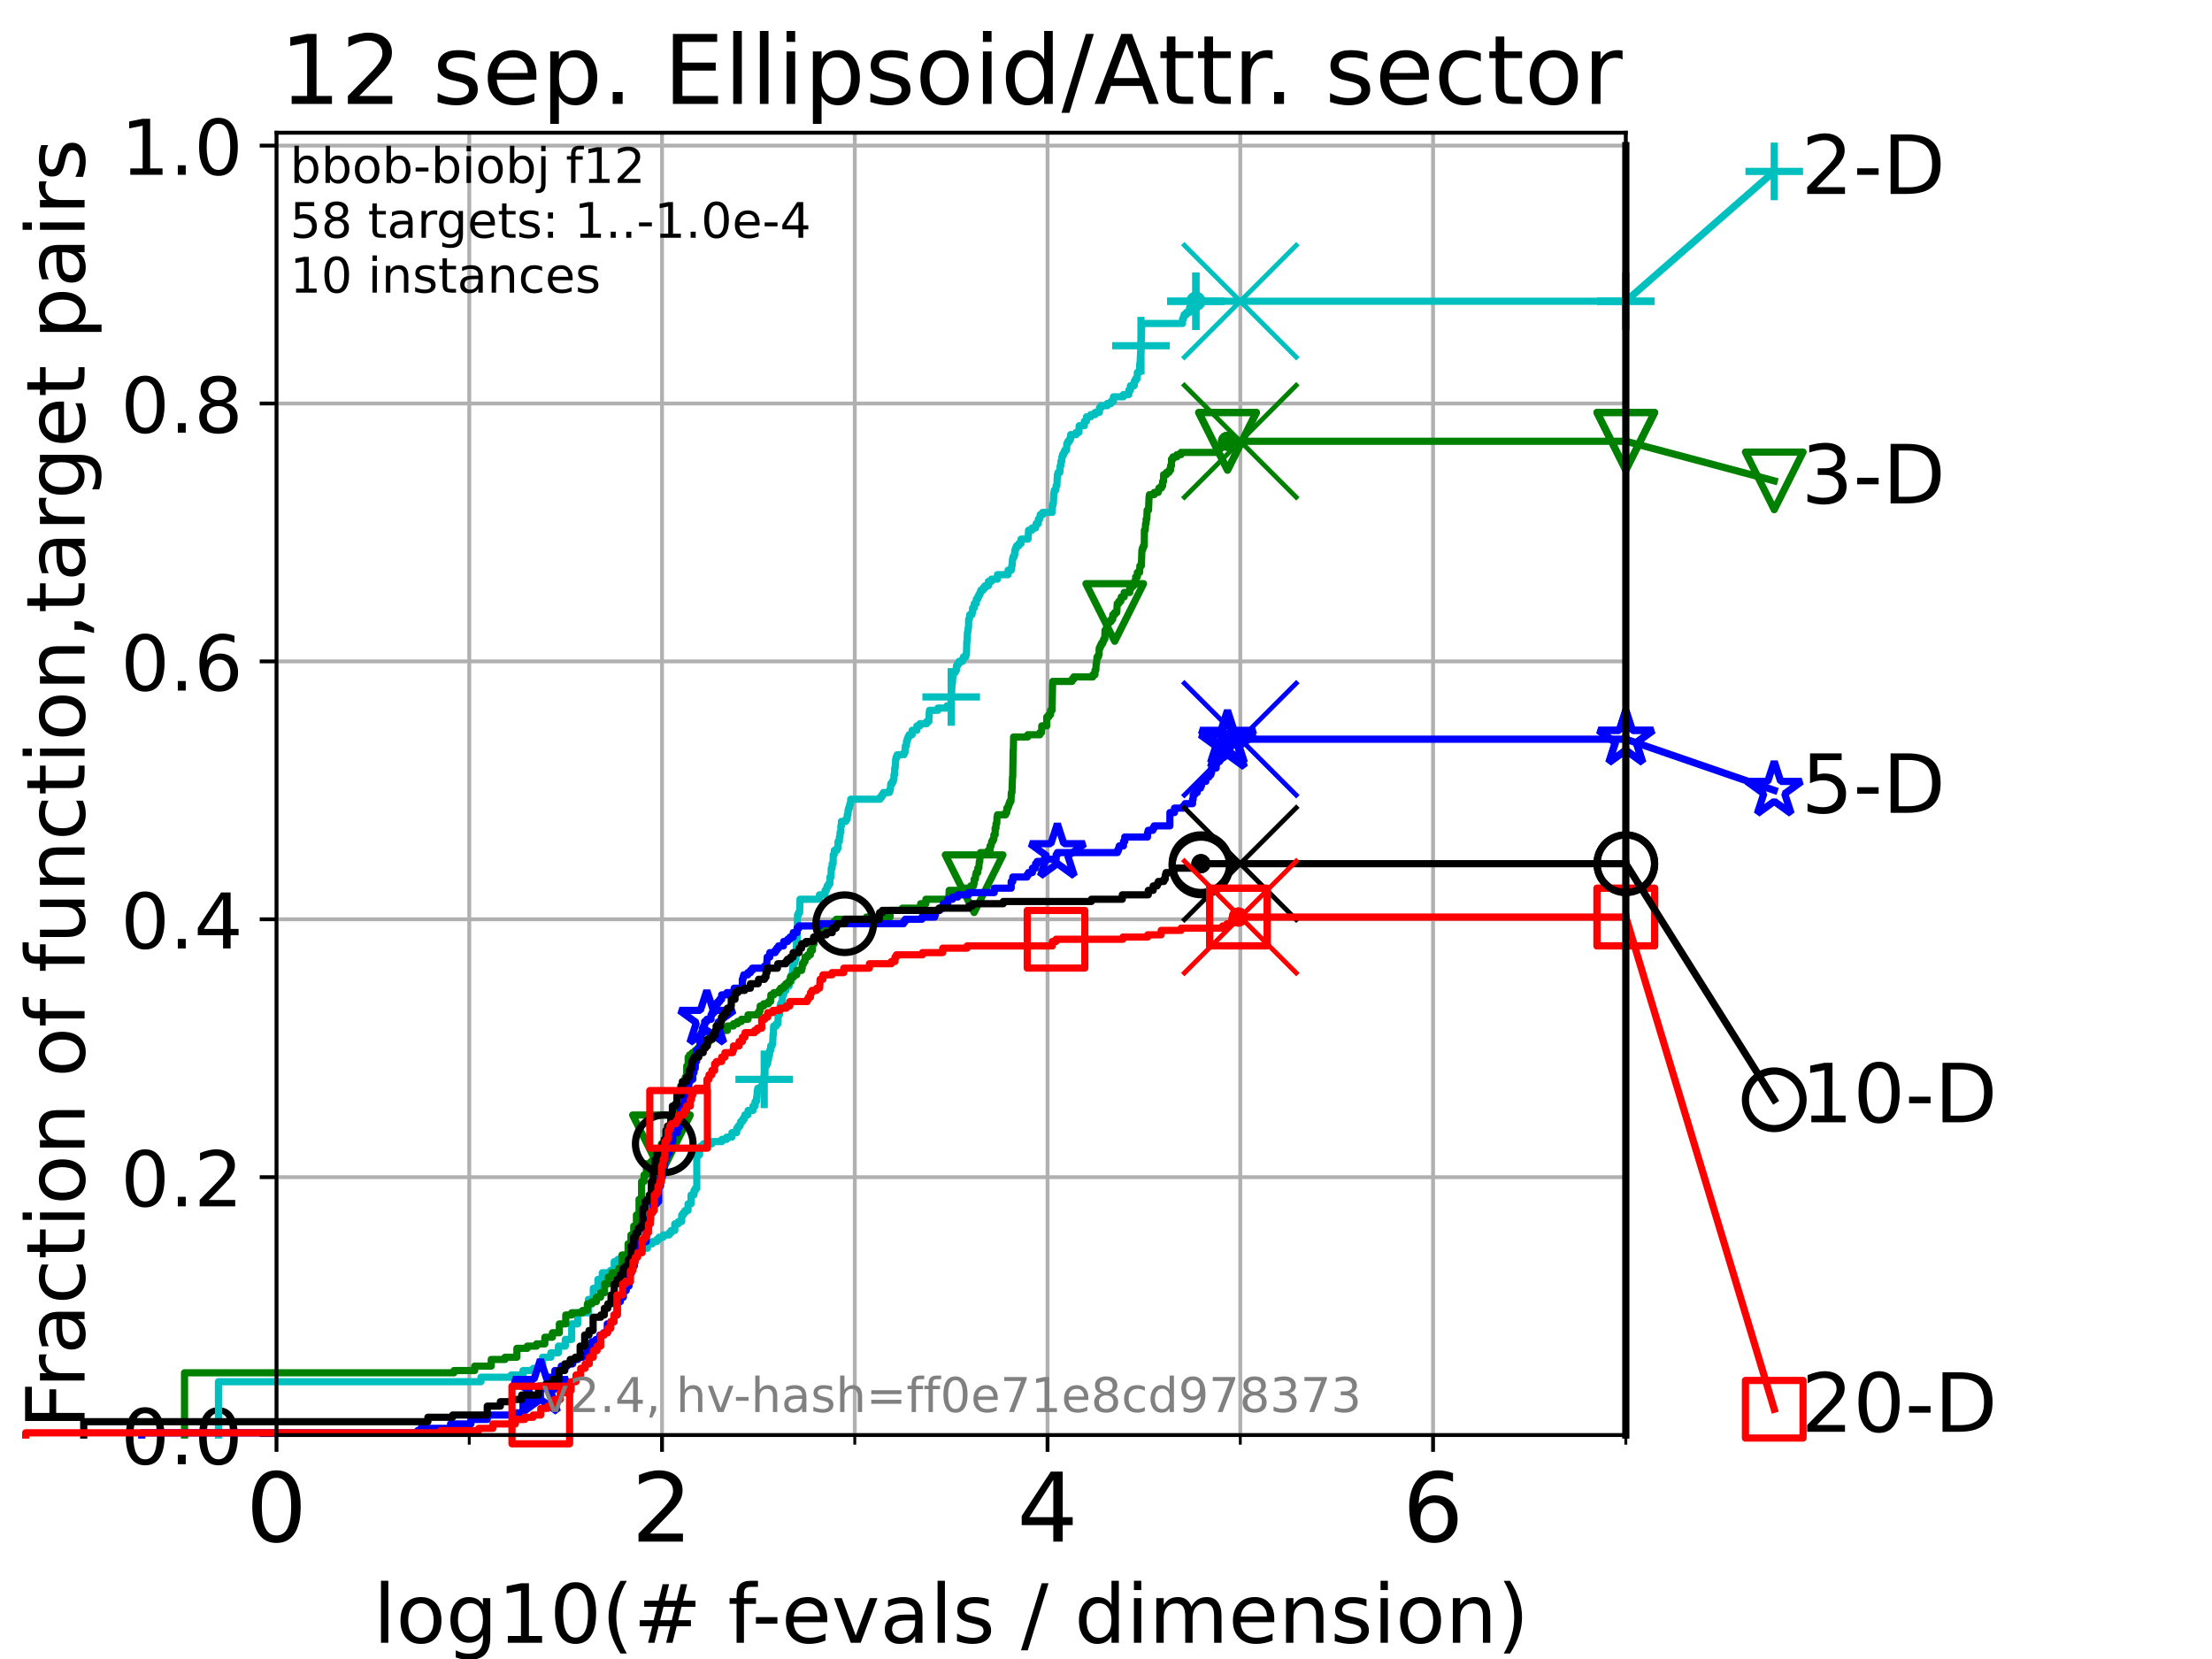 <?xml version="1.0" encoding="utf-8" standalone="no"?>
<!DOCTYPE svg PUBLIC "-//W3C//DTD SVG 1.1//EN"
  "http://www.w3.org/Graphics/SVG/1.1/DTD/svg11.dtd">
<!-- Created with matplotlib (https://matplotlib.org/) -->
<svg height="345.6pt" version="1.1" viewBox="0 0 460.8 345.6" width="460.8pt" xmlns="http://www.w3.org/2000/svg" xmlns:xlink="http://www.w3.org/1999/xlink">
 <defs>
  <style type="text/css">*{stroke-linecap:butt;stroke-linejoin:round;}</style>
 </defs>
 <g id="figure_1">
  <g id="patch_1">
   <path d="M 0 345.6 
L 460.8 345.6 
L 460.8 0 
L 0 0 
z
" style="fill:#ffffff;"/>
  </g>
  <g id="axes_1">
   <g id="patch_2">
    <path d="M 57.6 298.944 
L 338.688 298.944 
L 338.688 27.648 
L 57.6 27.648 
z
" style="fill:#ffffff;"/>
   </g>
   <g id="matplotlib.axis_1">
    <g id="xtick_1">
     <g id="line2d_1">
      <path clip-path="url(#p6c2b191a5c)" d="M 57.6 298.944 
L 57.6 27.648 
" style="fill:none;stroke:#b0b0b0;stroke-linecap:square;stroke-width:0.8;"/>
     </g>
     <g id="line2d_2">
      <defs>
       <path d="M 0 0 
L 0 3.5 
" id="m16934a5ed9" style="stroke:#000000;stroke-width:0.8;"/>
      </defs>
      <g>
       <use style="stroke:#000000;stroke-width:0.8;" x="57.6" xlink:href="#m16934a5ed9" y="298.944"/>
      </g>
     </g>
     <g id="text_1">
      <!-- 0 -->
      <g transform="translate(51.237 321.141)scale(0.2 -0.2)">
       <defs>
        <path d="M 31.781 66.406 
Q 24.172 66.406 20.328 58.906 
Q 16.5 51.422 16.5 36.375 
Q 16.5 21.391 20.328 13.891 
Q 24.172 6.391 31.781 6.391 
Q 39.453 6.391 43.281 13.891 
Q 47.125 21.391 47.125 36.375 
Q 47.125 51.422 43.281 58.906 
Q 39.453 66.406 31.781 66.406 
z
M 31.781 74.219 
Q 44.047 74.219 50.516 64.516 
Q 56.984 54.828 56.984 36.375 
Q 56.984 17.969 50.516 8.266 
Q 44.047 -1.422 31.781 -1.422 
Q 19.531 -1.422 13.062 8.266 
Q 6.594 17.969 6.594 36.375 
Q 6.594 54.828 13.062 64.516 
Q 19.531 74.219 31.781 74.219 
z
" id="DejaVuSans-48"/>
       </defs>
       <use xlink:href="#DejaVuSans-48"/>
      </g>
     </g>
    </g>
    <g id="xtick_2">
     <g id="line2d_3">
      <path clip-path="url(#p6c2b191a5c)" d="M 137.911 298.944 
L 137.911 27.648 
" style="fill:none;stroke:#b0b0b0;stroke-linecap:square;stroke-width:0.8;"/>
     </g>
     <g id="line2d_4">
      <g>
       <use style="stroke:#000000;stroke-width:0.8;" x="137.911" xlink:href="#m16934a5ed9" y="298.944"/>
      </g>
     </g>
     <g id="text_2">
      <!-- 2 -->
      <g transform="translate(131.548 321.141)scale(0.2 -0.2)">
       <defs>
        <path d="M 19.188 8.297 
L 53.609 8.297 
L 53.609 0 
L 7.328 0 
L 7.328 8.297 
Q 12.938 14.109 22.625 23.891 
Q 32.328 33.688 34.812 36.531 
Q 39.547 41.844 41.422 45.531 
Q 43.312 49.219 43.312 52.781 
Q 43.312 58.594 39.234 62.25 
Q 35.156 65.922 28.609 65.922 
Q 23.969 65.922 18.812 64.312 
Q 13.672 62.703 7.812 59.422 
L 7.812 69.391 
Q 13.766 71.781 18.938 73 
Q 24.125 74.219 28.422 74.219 
Q 39.75 74.219 46.484 68.547 
Q 53.219 62.891 53.219 53.422 
Q 53.219 48.922 51.531 44.891 
Q 49.859 40.875 45.406 35.406 
Q 44.188 33.984 37.641 27.219 
Q 31.109 20.453 19.188 8.297 
z
" id="DejaVuSans-50"/>
       </defs>
       <use xlink:href="#DejaVuSans-50"/>
      </g>
     </g>
    </g>
    <g id="xtick_3">
     <g id="line2d_5">
      <path clip-path="url(#p6c2b191a5c)" d="M 218.222 298.944 
L 218.222 27.648 
" style="fill:none;stroke:#b0b0b0;stroke-linecap:square;stroke-width:0.8;"/>
     </g>
     <g id="line2d_6">
      <g>
       <use style="stroke:#000000;stroke-width:0.8;" x="218.222" xlink:href="#m16934a5ed9" y="298.944"/>
      </g>
     </g>
     <g id="text_3">
      <!-- 4 -->
      <g transform="translate(211.859 321.141)scale(0.2 -0.2)">
       <defs>
        <path d="M 37.797 64.312 
L 12.891 25.391 
L 37.797 25.391 
z
M 35.203 72.906 
L 47.609 72.906 
L 47.609 25.391 
L 58.016 25.391 
L 58.016 17.188 
L 47.609 17.188 
L 47.609 0 
L 37.797 0 
L 37.797 17.188 
L 4.891 17.188 
L 4.891 26.703 
z
" id="DejaVuSans-52"/>
       </defs>
       <use xlink:href="#DejaVuSans-52"/>
      </g>
     </g>
    </g>
    <g id="xtick_4">
     <g id="line2d_7">
      <path clip-path="url(#p6c2b191a5c)" d="M 298.533 298.944 
L 298.533 27.648 
" style="fill:none;stroke:#b0b0b0;stroke-linecap:square;stroke-width:0.8;"/>
     </g>
     <g id="line2d_8">
      <g>
       <use style="stroke:#000000;stroke-width:0.8;" x="298.533" xlink:href="#m16934a5ed9" y="298.944"/>
      </g>
     </g>
     <g id="text_4">
      <!-- 6 -->
      <g transform="translate(292.17 321.141)scale(0.2 -0.2)">
       <defs>
        <path d="M 33.016 40.375 
Q 26.375 40.375 22.484 35.828 
Q 18.609 31.297 18.609 23.391 
Q 18.609 15.531 22.484 10.953 
Q 26.375 6.391 33.016 6.391 
Q 39.656 6.391 43.531 10.953 
Q 47.406 15.531 47.406 23.391 
Q 47.406 31.297 43.531 35.828 
Q 39.656 40.375 33.016 40.375 
z
M 52.594 71.297 
L 52.594 62.312 
Q 48.875 64.062 45.094 64.984 
Q 41.312 65.922 37.594 65.922 
Q 27.828 65.922 22.672 59.328 
Q 17.531 52.734 16.797 39.406 
Q 19.672 43.656 24.016 45.922 
Q 28.375 48.188 33.594 48.188 
Q 44.578 48.188 50.953 41.516 
Q 57.328 34.859 57.328 23.391 
Q 57.328 12.156 50.688 5.359 
Q 44.047 -1.422 33.016 -1.422 
Q 20.359 -1.422 13.672 8.266 
Q 6.984 17.969 6.984 36.375 
Q 6.984 53.656 15.188 63.938 
Q 23.391 74.219 37.203 74.219 
Q 40.922 74.219 44.703 73.484 
Q 48.484 72.75 52.594 71.297 
z
" id="DejaVuSans-54"/>
       </defs>
       <use xlink:href="#DejaVuSans-54"/>
      </g>
     </g>
    </g>
    <g id="xtick_5">
     <g id="line2d_9">
      <path clip-path="url(#p6c2b191a5c)" d="M 97.755 298.944 
L 97.755 27.648 
" style="fill:none;stroke:#b0b0b0;stroke-linecap:square;stroke-width:0.8;"/>
     </g>
     <g id="line2d_10">
      <defs>
       <path d="M 0 0 
L 0 2 
" id="m75e1e89662" style="stroke:#000000;stroke-width:0.6;"/>
      </defs>
      <g>
       <use style="stroke:#000000;stroke-width:0.6;" x="97.755" xlink:href="#m75e1e89662" y="298.944"/>
      </g>
     </g>
    </g>
    <g id="xtick_6">
     <g id="line2d_11">
      <path clip-path="url(#p6c2b191a5c)" d="M 178.066 298.944 
L 178.066 27.648 
" style="fill:none;stroke:#b0b0b0;stroke-linecap:square;stroke-width:0.8;"/>
     </g>
     <g id="line2d_12">
      <g>
       <use style="stroke:#000000;stroke-width:0.6;" x="178.066" xlink:href="#m75e1e89662" y="298.944"/>
      </g>
     </g>
    </g>
    <g id="xtick_7">
     <g id="line2d_13">
      <path clip-path="url(#p6c2b191a5c)" d="M 258.377 298.944 
L 258.377 27.648 
" style="fill:none;stroke:#b0b0b0;stroke-linecap:square;stroke-width:0.8;"/>
     </g>
     <g id="line2d_14">
      <g>
       <use style="stroke:#000000;stroke-width:0.6;" x="258.377" xlink:href="#m75e1e89662" y="298.944"/>
      </g>
     </g>
    </g>
    <g id="xtick_8">
     <g id="line2d_15">
      <path clip-path="url(#p6c2b191a5c)" d="M 338.688 298.944 
L 338.688 27.648 
" style="fill:none;stroke:#b0b0b0;stroke-linecap:square;stroke-width:0.8;"/>
     </g>
     <g id="line2d_16">
      <g>
       <use style="stroke:#000000;stroke-width:0.6;" x="338.688" xlink:href="#m75e1e89662" y="298.944"/>
      </g>
     </g>
    </g>
    <g id="text_5">
     <!-- log10(# f-evals / dimension) -->
     <g transform="translate(77.764 342.218)scale(0.17 -0.17)">
      <defs>
       <path d="M 9.422 75.984 
L 18.406 75.984 
L 18.406 0 
L 9.422 0 
z
" id="DejaVuSans-108"/>
       <path d="M 30.609 48.391 
Q 23.391 48.391 19.188 42.75 
Q 14.984 37.109 14.984 27.297 
Q 14.984 17.484 19.156 11.844 
Q 23.344 6.203 30.609 6.203 
Q 37.797 6.203 41.984 11.859 
Q 46.188 17.531 46.188 27.297 
Q 46.188 37.016 41.984 42.703 
Q 37.797 48.391 30.609 48.391 
z
M 30.609 56 
Q 42.328 56 49.016 48.375 
Q 55.719 40.766 55.719 27.297 
Q 55.719 13.875 49.016 6.219 
Q 42.328 -1.422 30.609 -1.422 
Q 18.844 -1.422 12.172 6.219 
Q 5.516 13.875 5.516 27.297 
Q 5.516 40.766 12.172 48.375 
Q 18.844 56 30.609 56 
z
" id="DejaVuSans-111"/>
       <path d="M 45.406 27.984 
Q 45.406 37.75 41.375 43.109 
Q 37.359 48.484 30.078 48.484 
Q 22.859 48.484 18.828 43.109 
Q 14.797 37.75 14.797 27.984 
Q 14.797 18.266 18.828 12.891 
Q 22.859 7.516 30.078 7.516 
Q 37.359 7.516 41.375 12.891 
Q 45.406 18.266 45.406 27.984 
z
M 54.391 6.781 
Q 54.391 -7.172 48.188 -13.984 
Q 42 -20.797 29.203 -20.797 
Q 24.469 -20.797 20.266 -20.094 
Q 16.062 -19.391 12.109 -17.922 
L 12.109 -9.188 
Q 16.062 -11.328 19.922 -12.344 
Q 23.781 -13.375 27.781 -13.375 
Q 36.625 -13.375 41.016 -8.766 
Q 45.406 -4.156 45.406 5.172 
L 45.406 9.625 
Q 42.625 4.781 38.281 2.391 
Q 33.938 0 27.875 0 
Q 17.828 0 11.672 7.656 
Q 5.516 15.328 5.516 27.984 
Q 5.516 40.672 11.672 48.328 
Q 17.828 56 27.875 56 
Q 33.938 56 38.281 53.609 
Q 42.625 51.219 45.406 46.391 
L 45.406 54.688 
L 54.391 54.688 
z
" id="DejaVuSans-103"/>
       <path d="M 12.406 8.297 
L 28.516 8.297 
L 28.516 63.922 
L 10.984 60.406 
L 10.984 69.391 
L 28.422 72.906 
L 38.281 72.906 
L 38.281 8.297 
L 54.391 8.297 
L 54.391 0 
L 12.406 0 
z
" id="DejaVuSans-49"/>
       <path d="M 31 75.875 
Q 24.469 64.656 21.281 53.656 
Q 18.109 42.672 18.109 31.391 
Q 18.109 20.125 21.312 9.062 
Q 24.516 -2 31 -13.188 
L 23.188 -13.188 
Q 15.875 -1.703 12.234 9.375 
Q 8.594 20.453 8.594 31.391 
Q 8.594 42.281 12.203 53.312 
Q 15.828 64.359 23.188 75.875 
z
" id="DejaVuSans-40"/>
       <path d="M 51.125 44 
L 36.922 44 
L 32.812 27.688 
L 47.125 27.688 
z
M 43.797 71.781 
L 38.719 51.516 
L 52.984 51.516 
L 58.109 71.781 
L 65.922 71.781 
L 60.891 51.516 
L 76.125 51.516 
L 76.125 44 
L 58.984 44 
L 54.984 27.688 
L 70.516 27.688 
L 70.516 20.219 
L 53.078 20.219 
L 48 0 
L 40.188 0 
L 45.219 20.219 
L 30.906 20.219 
L 25.875 0 
L 18.016 0 
L 23.094 20.219 
L 7.719 20.219 
L 7.719 27.688 
L 24.906 27.688 
L 29 44 
L 13.281 44 
L 13.281 51.516 
L 30.906 51.516 
L 35.891 71.781 
z
" id="DejaVuSans-35"/>
       <path id="DejaVuSans-32"/>
       <path d="M 37.109 75.984 
L 37.109 68.5 
L 28.516 68.5 
Q 23.688 68.5 21.797 66.547 
Q 19.922 64.594 19.922 59.516 
L 19.922 54.688 
L 34.719 54.688 
L 34.719 47.703 
L 19.922 47.703 
L 19.922 0 
L 10.891 0 
L 10.891 47.703 
L 2.297 47.703 
L 2.297 54.688 
L 10.891 54.688 
L 10.891 58.5 
Q 10.891 67.625 15.141 71.797 
Q 19.391 75.984 28.609 75.984 
z
" id="DejaVuSans-102"/>
       <path d="M 4.891 31.391 
L 31.203 31.391 
L 31.203 23.391 
L 4.891 23.391 
z
" id="DejaVuSans-45"/>
       <path d="M 56.203 29.594 
L 56.203 25.203 
L 14.891 25.203 
Q 15.484 15.922 20.484 11.062 
Q 25.484 6.203 34.422 6.203 
Q 39.594 6.203 44.453 7.469 
Q 49.312 8.734 54.109 11.281 
L 54.109 2.781 
Q 49.266 0.734 44.188 -0.344 
Q 39.109 -1.422 33.891 -1.422 
Q 20.797 -1.422 13.156 6.188 
Q 5.516 13.812 5.516 26.812 
Q 5.516 40.234 12.766 48.109 
Q 20.016 56 32.328 56 
Q 43.359 56 49.781 48.891 
Q 56.203 41.797 56.203 29.594 
z
M 47.219 32.234 
Q 47.125 39.594 43.094 43.984 
Q 39.062 48.391 32.422 48.391 
Q 24.906 48.391 20.391 44.141 
Q 15.875 39.891 15.188 32.172 
z
" id="DejaVuSans-101"/>
       <path d="M 2.984 54.688 
L 12.5 54.688 
L 29.594 8.797 
L 46.688 54.688 
L 56.203 54.688 
L 35.688 0 
L 23.484 0 
z
" id="DejaVuSans-118"/>
       <path d="M 34.281 27.484 
Q 23.391 27.484 19.188 25 
Q 14.984 22.516 14.984 16.5 
Q 14.984 11.719 18.141 8.906 
Q 21.297 6.109 26.703 6.109 
Q 34.188 6.109 38.703 11.406 
Q 43.219 16.703 43.219 25.484 
L 43.219 27.484 
z
M 52.203 31.203 
L 52.203 0 
L 43.219 0 
L 43.219 8.297 
Q 40.141 3.328 35.547 0.953 
Q 30.953 -1.422 24.312 -1.422 
Q 15.922 -1.422 10.953 3.297 
Q 6 8.016 6 15.922 
Q 6 25.141 12.172 29.828 
Q 18.359 34.516 30.609 34.516 
L 43.219 34.516 
L 43.219 35.406 
Q 43.219 41.609 39.141 45 
Q 35.062 48.391 27.688 48.391 
Q 23 48.391 18.547 47.266 
Q 14.109 46.141 10.016 43.891 
L 10.016 52.203 
Q 14.938 54.109 19.578 55.047 
Q 24.219 56 28.609 56 
Q 40.484 56 46.344 49.844 
Q 52.203 43.703 52.203 31.203 
z
" id="DejaVuSans-97"/>
       <path d="M 44.281 53.078 
L 44.281 44.578 
Q 40.484 46.531 36.375 47.5 
Q 32.281 48.484 27.875 48.484 
Q 21.188 48.484 17.844 46.438 
Q 14.5 44.391 14.5 40.281 
Q 14.5 37.156 16.891 35.375 
Q 19.281 33.594 26.516 31.984 
L 29.594 31.297 
Q 39.156 29.25 43.188 25.516 
Q 47.219 21.781 47.219 15.094 
Q 47.219 7.469 41.188 3.016 
Q 35.156 -1.422 24.609 -1.422 
Q 20.219 -1.422 15.453 -0.562 
Q 10.688 0.297 5.422 2 
L 5.422 11.281 
Q 10.406 8.688 15.234 7.391 
Q 20.062 6.109 24.812 6.109 
Q 31.156 6.109 34.562 8.281 
Q 37.984 10.453 37.984 14.406 
Q 37.984 18.062 35.516 20.016 
Q 33.062 21.969 24.703 23.781 
L 21.578 24.516 
Q 13.234 26.266 9.516 29.906 
Q 5.812 33.547 5.812 39.891 
Q 5.812 47.609 11.281 51.797 
Q 16.75 56 26.812 56 
Q 31.781 56 36.172 55.266 
Q 40.578 54.547 44.281 53.078 
z
" id="DejaVuSans-115"/>
       <path d="M 25.391 72.906 
L 33.688 72.906 
L 8.297 -9.281 
L 0 -9.281 
z
" id="DejaVuSans-47"/>
       <path d="M 45.406 46.391 
L 45.406 75.984 
L 54.391 75.984 
L 54.391 0 
L 45.406 0 
L 45.406 8.203 
Q 42.578 3.328 38.25 0.953 
Q 33.938 -1.422 27.875 -1.422 
Q 17.969 -1.422 11.734 6.484 
Q 5.516 14.406 5.516 27.297 
Q 5.516 40.188 11.734 48.094 
Q 17.969 56 27.875 56 
Q 33.938 56 38.25 53.625 
Q 42.578 51.266 45.406 46.391 
z
M 14.797 27.297 
Q 14.797 17.391 18.875 11.75 
Q 22.953 6.109 30.078 6.109 
Q 37.203 6.109 41.297 11.75 
Q 45.406 17.391 45.406 27.297 
Q 45.406 37.203 41.297 42.844 
Q 37.203 48.484 30.078 48.484 
Q 22.953 48.484 18.875 42.844 
Q 14.797 37.203 14.797 27.297 
z
" id="DejaVuSans-100"/>
       <path d="M 9.422 54.688 
L 18.406 54.688 
L 18.406 0 
L 9.422 0 
z
M 9.422 75.984 
L 18.406 75.984 
L 18.406 64.594 
L 9.422 64.594 
z
" id="DejaVuSans-105"/>
       <path d="M 52 44.188 
Q 55.375 50.25 60.062 53.125 
Q 64.75 56 71.094 56 
Q 79.641 56 84.281 50.016 
Q 88.922 44.047 88.922 33.016 
L 88.922 0 
L 79.891 0 
L 79.891 32.719 
Q 79.891 40.578 77.094 44.375 
Q 74.312 48.188 68.609 48.188 
Q 61.625 48.188 57.562 43.547 
Q 53.516 38.922 53.516 30.906 
L 53.516 0 
L 44.484 0 
L 44.484 32.719 
Q 44.484 40.625 41.703 44.406 
Q 38.922 48.188 33.109 48.188 
Q 26.219 48.188 22.156 43.531 
Q 18.109 38.875 18.109 30.906 
L 18.109 0 
L 9.078 0 
L 9.078 54.688 
L 18.109 54.688 
L 18.109 46.188 
Q 21.188 51.219 25.484 53.609 
Q 29.781 56 35.688 56 
Q 41.656 56 45.828 52.969 
Q 50 49.953 52 44.188 
z
" id="DejaVuSans-109"/>
       <path d="M 54.891 33.016 
L 54.891 0 
L 45.906 0 
L 45.906 32.719 
Q 45.906 40.484 42.875 44.328 
Q 39.844 48.188 33.797 48.188 
Q 26.516 48.188 22.312 43.547 
Q 18.109 38.922 18.109 30.906 
L 18.109 0 
L 9.078 0 
L 9.078 54.688 
L 18.109 54.688 
L 18.109 46.188 
Q 21.344 51.125 25.703 53.562 
Q 30.078 56 35.797 56 
Q 45.219 56 50.047 50.172 
Q 54.891 44.344 54.891 33.016 
z
" id="DejaVuSans-110"/>
       <path d="M 8.016 75.875 
L 15.828 75.875 
Q 23.141 64.359 26.781 53.312 
Q 30.422 42.281 30.422 31.391 
Q 30.422 20.453 26.781 9.375 
Q 23.141 -1.703 15.828 -13.188 
L 8.016 -13.188 
Q 14.5 -2 17.703 9.062 
Q 20.906 20.125 20.906 31.391 
Q 20.906 42.672 17.703 53.656 
Q 14.5 64.656 8.016 75.875 
z
" id="DejaVuSans-41"/>
      </defs>
      <use xlink:href="#DejaVuSans-108"/>
      <use x="27.783" xlink:href="#DejaVuSans-111"/>
      <use x="88.965" xlink:href="#DejaVuSans-103"/>
      <use x="152.441" xlink:href="#DejaVuSans-49"/>
      <use x="216.064" xlink:href="#DejaVuSans-48"/>
      <use x="279.688" xlink:href="#DejaVuSans-40"/>
      <use x="318.701" xlink:href="#DejaVuSans-35"/>
      <use x="402.49" xlink:href="#DejaVuSans-32"/>
      <use x="434.277" xlink:href="#DejaVuSans-102"/>
      <use x="463.982" xlink:href="#DejaVuSans-45"/>
      <use x="500.066" xlink:href="#DejaVuSans-101"/>
      <use x="561.59" xlink:href="#DejaVuSans-118"/>
      <use x="620.77" xlink:href="#DejaVuSans-97"/>
      <use x="682.049" xlink:href="#DejaVuSans-108"/>
      <use x="709.832" xlink:href="#DejaVuSans-115"/>
      <use x="761.932" xlink:href="#DejaVuSans-32"/>
      <use x="793.719" xlink:href="#DejaVuSans-47"/>
      <use x="827.41" xlink:href="#DejaVuSans-32"/>
      <use x="859.197" xlink:href="#DejaVuSans-100"/>
      <use x="922.674" xlink:href="#DejaVuSans-105"/>
      <use x="950.457" xlink:href="#DejaVuSans-109"/>
      <use x="1047.869" xlink:href="#DejaVuSans-101"/>
      <use x="1109.393" xlink:href="#DejaVuSans-110"/>
      <use x="1172.771" xlink:href="#DejaVuSans-115"/>
      <use x="1224.871" xlink:href="#DejaVuSans-105"/>
      <use x="1252.654" xlink:href="#DejaVuSans-111"/>
      <use x="1313.836" xlink:href="#DejaVuSans-110"/>
      <use x="1377.215" xlink:href="#DejaVuSans-41"/>
     </g>
    </g>
   </g>
   <g id="matplotlib.axis_2">
    <g id="ytick_1">
     <g id="line2d_17">
      <path clip-path="url(#p6c2b191a5c)" d="M 57.6 298.944 
L 338.688 298.944 
" style="fill:none;stroke:#b0b0b0;stroke-linecap:square;stroke-width:0.8;"/>
     </g>
     <g id="line2d_18">
      <defs>
       <path d="M 0 0 
L -3.5 0 
" id="m5b3d59f300" style="stroke:#000000;stroke-width:0.8;"/>
      </defs>
      <g>
       <use style="stroke:#000000;stroke-width:0.8;" x="57.6" xlink:href="#m5b3d59f300" y="298.944"/>
      </g>
     </g>
     <g id="text_6">
      <!-- 0.0 -->
      <g transform="translate(25.155 305.023)scale(0.16 -0.16)">
       <defs>
        <path d="M 10.688 12.406 
L 21 12.406 
L 21 0 
L 10.688 0 
z
" id="DejaVuSans-46"/>
       </defs>
       <use xlink:href="#DejaVuSans-48"/>
       <use x="63.623" xlink:href="#DejaVuSans-46"/>
       <use x="95.41" xlink:href="#DejaVuSans-48"/>
      </g>
     </g>
    </g>
    <g id="ytick_2">
     <g id="line2d_19">
      <path clip-path="url(#p6c2b191a5c)" d="M 57.6 245.222 
L 338.688 245.222 
" style="fill:none;stroke:#b0b0b0;stroke-linecap:square;stroke-width:0.8;"/>
     </g>
     <g id="line2d_20">
      <g>
       <use style="stroke:#000000;stroke-width:0.8;" x="57.6" xlink:href="#m5b3d59f300" y="245.222"/>
      </g>
     </g>
     <g id="text_7">
      <!-- 0.2 -->
      <g transform="translate(25.155 251.301)scale(0.16 -0.16)">
       <use xlink:href="#DejaVuSans-48"/>
       <use x="63.623" xlink:href="#DejaVuSans-46"/>
       <use x="95.41" xlink:href="#DejaVuSans-50"/>
      </g>
     </g>
    </g>
    <g id="ytick_3">
     <g id="line2d_21">
      <path clip-path="url(#p6c2b191a5c)" d="M 57.6 191.5 
L 338.688 191.5 
" style="fill:none;stroke:#b0b0b0;stroke-linecap:square;stroke-width:0.8;"/>
     </g>
     <g id="line2d_22">
      <g>
       <use style="stroke:#000000;stroke-width:0.8;" x="57.6" xlink:href="#m5b3d59f300" y="191.5"/>
      </g>
     </g>
     <g id="text_8">
      <!-- 0.4 -->
      <g transform="translate(25.155 197.579)scale(0.16 -0.16)">
       <use xlink:href="#DejaVuSans-48"/>
       <use x="63.623" xlink:href="#DejaVuSans-46"/>
       <use x="95.41" xlink:href="#DejaVuSans-52"/>
      </g>
     </g>
    </g>
    <g id="ytick_4">
     <g id="line2d_23">
      <path clip-path="url(#p6c2b191a5c)" d="M 57.6 137.778 
L 338.688 137.778 
" style="fill:none;stroke:#b0b0b0;stroke-linecap:square;stroke-width:0.8;"/>
     </g>
     <g id="line2d_24">
      <g>
       <use style="stroke:#000000;stroke-width:0.8;" x="57.6" xlink:href="#m5b3d59f300" y="137.778"/>
      </g>
     </g>
     <g id="text_9">
      <!-- 0.6 -->
      <g transform="translate(25.155 143.857)scale(0.16 -0.16)">
       <use xlink:href="#DejaVuSans-48"/>
       <use x="63.623" xlink:href="#DejaVuSans-46"/>
       <use x="95.41" xlink:href="#DejaVuSans-54"/>
      </g>
     </g>
    </g>
    <g id="ytick_5">
     <g id="line2d_25">
      <path clip-path="url(#p6c2b191a5c)" d="M 57.6 84.056 
L 338.688 84.056 
" style="fill:none;stroke:#b0b0b0;stroke-linecap:square;stroke-width:0.8;"/>
     </g>
     <g id="line2d_26">
      <g>
       <use style="stroke:#000000;stroke-width:0.8;" x="57.6" xlink:href="#m5b3d59f300" y="84.056"/>
      </g>
     </g>
     <g id="text_10">
      <!-- 0.8 -->
      <g transform="translate(25.155 90.135)scale(0.16 -0.16)">
       <defs>
        <path d="M 31.781 34.625 
Q 24.75 34.625 20.719 30.859 
Q 16.703 27.094 16.703 20.516 
Q 16.703 13.922 20.719 10.156 
Q 24.75 6.391 31.781 6.391 
Q 38.812 6.391 42.859 10.172 
Q 46.922 13.969 46.922 20.516 
Q 46.922 27.094 42.891 30.859 
Q 38.875 34.625 31.781 34.625 
z
M 21.922 38.812 
Q 15.578 40.375 12.031 44.719 
Q 8.5 49.078 8.5 55.328 
Q 8.5 64.062 14.719 69.141 
Q 20.953 74.219 31.781 74.219 
Q 42.672 74.219 48.875 69.141 
Q 55.078 64.062 55.078 55.328 
Q 55.078 49.078 51.531 44.719 
Q 48 40.375 41.703 38.812 
Q 48.828 37.156 52.797 32.312 
Q 56.781 27.484 56.781 20.516 
Q 56.781 9.906 50.312 4.234 
Q 43.844 -1.422 31.781 -1.422 
Q 19.734 -1.422 13.25 4.234 
Q 6.781 9.906 6.781 20.516 
Q 6.781 27.484 10.781 32.312 
Q 14.797 37.156 21.922 38.812 
z
M 18.312 54.391 
Q 18.312 48.734 21.844 45.562 
Q 25.391 42.391 31.781 42.391 
Q 38.141 42.391 41.719 45.562 
Q 45.312 48.734 45.312 54.391 
Q 45.312 60.062 41.719 63.234 
Q 38.141 66.406 31.781 66.406 
Q 25.391 66.406 21.844 63.234 
Q 18.312 60.062 18.312 54.391 
z
" id="DejaVuSans-56"/>
       </defs>
       <use xlink:href="#DejaVuSans-48"/>
       <use x="63.623" xlink:href="#DejaVuSans-46"/>
       <use x="95.41" xlink:href="#DejaVuSans-56"/>
      </g>
     </g>
    </g>
    <g id="ytick_6">
     <g id="line2d_27">
      <path clip-path="url(#p6c2b191a5c)" d="M 57.6 30.334 
L 338.688 30.334 
" style="fill:none;stroke:#b0b0b0;stroke-linecap:square;stroke-width:0.8;"/>
     </g>
     <g id="line2d_28">
      <g>
       <use style="stroke:#000000;stroke-width:0.8;" x="57.6" xlink:href="#m5b3d59f300" y="30.334"/>
      </g>
     </g>
     <g id="text_11">
      <!-- 1.0 -->
      <g transform="translate(25.155 36.413)scale(0.16 -0.16)">
       <use xlink:href="#DejaVuSans-49"/>
       <use x="63.623" xlink:href="#DejaVuSans-46"/>
       <use x="95.41" xlink:href="#DejaVuSans-48"/>
      </g>
     </g>
    </g>
    <g id="text_12">
     <!-- Fraction of function,target pairs -->
     <g transform="translate(17.62 297.681)rotate(-90)scale(0.17 -0.17)">
      <defs>
       <path d="M 9.812 72.906 
L 51.703 72.906 
L 51.703 64.594 
L 19.672 64.594 
L 19.672 43.109 
L 48.578 43.109 
L 48.578 34.812 
L 19.672 34.812 
L 19.672 0 
L 9.812 0 
z
" id="DejaVuSans-70"/>
       <path d="M 41.109 46.297 
Q 39.594 47.172 37.812 47.578 
Q 36.031 48 33.891 48 
Q 26.266 48 22.188 43.047 
Q 18.109 38.094 18.109 28.812 
L 18.109 0 
L 9.078 0 
L 9.078 54.688 
L 18.109 54.688 
L 18.109 46.188 
Q 20.953 51.172 25.484 53.578 
Q 30.031 56 36.531 56 
Q 37.453 56 38.578 55.875 
Q 39.703 55.766 41.062 55.516 
z
" id="DejaVuSans-114"/>
       <path d="M 48.781 52.594 
L 48.781 44.188 
Q 44.969 46.297 41.141 47.344 
Q 37.312 48.391 33.406 48.391 
Q 24.656 48.391 19.812 42.844 
Q 14.984 37.312 14.984 27.297 
Q 14.984 17.281 19.812 11.734 
Q 24.656 6.203 33.406 6.203 
Q 37.312 6.203 41.141 7.25 
Q 44.969 8.297 48.781 10.406 
L 48.781 2.094 
Q 45.016 0.344 40.984 -0.531 
Q 36.969 -1.422 32.422 -1.422 
Q 20.062 -1.422 12.781 6.344 
Q 5.516 14.109 5.516 27.297 
Q 5.516 40.672 12.859 48.328 
Q 20.219 56 33.016 56 
Q 37.156 56 41.109 55.141 
Q 45.062 54.297 48.781 52.594 
z
" id="DejaVuSans-99"/>
       <path d="M 18.312 70.219 
L 18.312 54.688 
L 36.812 54.688 
L 36.812 47.703 
L 18.312 47.703 
L 18.312 18.016 
Q 18.312 11.328 20.141 9.422 
Q 21.969 7.516 27.594 7.516 
L 36.812 7.516 
L 36.812 0 
L 27.594 0 
Q 17.188 0 13.234 3.875 
Q 9.281 7.766 9.281 18.016 
L 9.281 47.703 
L 2.688 47.703 
L 2.688 54.688 
L 9.281 54.688 
L 9.281 70.219 
z
" id="DejaVuSans-116"/>
       <path d="M 8.5 21.578 
L 8.5 54.688 
L 17.484 54.688 
L 17.484 21.922 
Q 17.484 14.156 20.5 10.266 
Q 23.531 6.391 29.594 6.391 
Q 36.859 6.391 41.078 11.031 
Q 45.312 15.672 45.312 23.688 
L 45.312 54.688 
L 54.297 54.688 
L 54.297 0 
L 45.312 0 
L 45.312 8.406 
Q 42.047 3.422 37.719 1 
Q 33.406 -1.422 27.688 -1.422 
Q 18.266 -1.422 13.375 4.438 
Q 8.5 10.297 8.5 21.578 
z
M 31.109 56 
z
" id="DejaVuSans-117"/>
       <path d="M 11.719 12.406 
L 22.016 12.406 
L 22.016 4 
L 14.016 -11.625 
L 7.719 -11.625 
L 11.719 4 
z
" id="DejaVuSans-44"/>
       <path d="M 18.109 8.203 
L 18.109 -20.797 
L 9.078 -20.797 
L 9.078 54.688 
L 18.109 54.688 
L 18.109 46.391 
Q 20.953 51.266 25.266 53.625 
Q 29.594 56 35.594 56 
Q 45.562 56 51.781 48.094 
Q 58.016 40.188 58.016 27.297 
Q 58.016 14.406 51.781 6.484 
Q 45.562 -1.422 35.594 -1.422 
Q 29.594 -1.422 25.266 0.953 
Q 20.953 3.328 18.109 8.203 
z
M 48.688 27.297 
Q 48.688 37.203 44.609 42.844 
Q 40.531 48.484 33.406 48.484 
Q 26.266 48.484 22.188 42.844 
Q 18.109 37.203 18.109 27.297 
Q 18.109 17.391 22.188 11.75 
Q 26.266 6.109 33.406 6.109 
Q 40.531 6.109 44.609 11.75 
Q 48.688 17.391 48.688 27.297 
z
" id="DejaVuSans-112"/>
      </defs>
      <use xlink:href="#DejaVuSans-70"/>
      <use x="50.27" xlink:href="#DejaVuSans-114"/>
      <use x="91.383" xlink:href="#DejaVuSans-97"/>
      <use x="152.662" xlink:href="#DejaVuSans-99"/>
      <use x="207.643" xlink:href="#DejaVuSans-116"/>
      <use x="246.852" xlink:href="#DejaVuSans-105"/>
      <use x="274.635" xlink:href="#DejaVuSans-111"/>
      <use x="335.816" xlink:href="#DejaVuSans-110"/>
      <use x="399.195" xlink:href="#DejaVuSans-32"/>
      <use x="430.982" xlink:href="#DejaVuSans-111"/>
      <use x="492.164" xlink:href="#DejaVuSans-102"/>
      <use x="527.369" xlink:href="#DejaVuSans-32"/>
      <use x="559.156" xlink:href="#DejaVuSans-102"/>
      <use x="594.361" xlink:href="#DejaVuSans-117"/>
      <use x="657.74" xlink:href="#DejaVuSans-110"/>
      <use x="721.119" xlink:href="#DejaVuSans-99"/>
      <use x="776.1" xlink:href="#DejaVuSans-116"/>
      <use x="815.309" xlink:href="#DejaVuSans-105"/>
      <use x="843.092" xlink:href="#DejaVuSans-111"/>
      <use x="904.273" xlink:href="#DejaVuSans-110"/>
      <use x="967.652" xlink:href="#DejaVuSans-44"/>
      <use x="999.439" xlink:href="#DejaVuSans-116"/>
      <use x="1038.648" xlink:href="#DejaVuSans-97"/>
      <use x="1099.928" xlink:href="#DejaVuSans-114"/>
      <use x="1139.291" xlink:href="#DejaVuSans-103"/>
      <use x="1202.768" xlink:href="#DejaVuSans-101"/>
      <use x="1264.291" xlink:href="#DejaVuSans-116"/>
      <use x="1303.5" xlink:href="#DejaVuSans-32"/>
      <use x="1335.287" xlink:href="#DejaVuSans-112"/>
      <use x="1398.764" xlink:href="#DejaVuSans-97"/>
      <use x="1460.043" xlink:href="#DejaVuSans-105"/>
      <use x="1487.826" xlink:href="#DejaVuSans-114"/>
      <use x="1528.939" xlink:href="#DejaVuSans-115"/>
     </g>
    </g>
   </g>
   <g id="line2d_29">
    <defs>
     <path d="M 0 1.5 
C 0.398 1.5 0.779 1.342 1.061 1.061 
C 1.342 0.779 1.5 0.398 1.5 0 
C 1.5 -0.398 1.342 -0.779 1.061 -1.061 
C 0.779 -1.342 0.398 -1.5 0 -1.5 
C -0.398 -1.5 -0.779 -1.342 -1.061 -1.061 
C -1.342 -0.779 -1.5 -0.398 -1.5 0 
C -1.5 0.398 -1.342 0.779 -1.061 1.061 
C -0.779 1.342 -0.398 1.5 0 1.5 
z
" id="m4c41333e87" style="stroke:#00bfbf;"/>
    </defs>
    <g>
     <use style="fill:#00bfbf;stroke:#00bfbf;" x="249.129" xlink:href="#m4c41333e87" y="62.753"/>
     <use style="fill:#00bfbf;stroke:#00bfbf;" x="249.129" xlink:href="#m4c41333e87" y="62.753"/>
    </g>
   </g>
   <g id="line2d_30">
    <path d="M 45.512 298.944 
L 45.512 287.829 
L 100.193 287.829 
L 100.193 286.903 
L 106.489 286.903 
L 106.489 286.44 
L 108.949 286.44 
L 108.949 285.514 
L 111.105 285.514 
L 111.105 285.05 
L 113.023 285.05 
L 113.023 282.735 
L 114.751 282.735 
L 114.751 281.809 
L 116.323 281.809 
L 116.323 280.419 
L 117.765 280.419 
L 117.765 279.03 
L 119.097 279.03 
L 119.097 275.788 
L 120.335 275.788 
L 120.335 273.472 
L 122.573 273.472 
L 122.573 270.694 
L 123.594 270.694 
L 123.594 268.378 
L 124.557 268.378 
L 124.557 266.526 
L 125.471 266.526 
L 125.471 265.136 
L 127.165 265.136 
L 127.165 264.673 
L 127.954 264.673 
L 127.954 262.821 
L 128.709 262.821 
L 128.709 262.357 
L 129.433 262.357 
L 129.433 261.894 
L 131.44 261.894 
L 131.44 261.431 
L 132.542 261.431 
L 132.542 260.968 
L 133.239 260.968 
L 133.239 260.042 
L 134.87 260.042 
L 134.87 259.116 
L 135.879 259.116 
L 135.879 258.653 
L 136.832 258.653 
L 136.832 258.189 
L 137.29 258.189 
L 137.29 257.726 
L 138.171 257.726 
L 138.171 257.263 
L 139.414 257.263 
L 139.414 256.8 
L 139.809 256.8 
L 139.809 256.337 
L 140.574 256.337 
L 140.574 254.948 
L 141.307 254.948 
L 141.307 254.484 
L 142.01 254.484 
L 142.01 253.095 
L 142.352 253.095 
L 142.352 252.632 
L 142.686 252.632 
L 142.686 252.169 
L 143.337 252.169 
L 143.337 250.779 
L 143.965 250.779 
L 143.965 248.927 
L 144.57 248.927 
L 144.57 248.001 
L 144.865 248.001 
L 144.865 247.538 
L 145.155 247.538 
L 145.155 240.591 
L 145.722 240.591 
L 145.722 239.201 
L 145.998 239.201 
L 145.998 238.738 
L 146.538 238.738 
L 146.538 238.275 
L 148.306 238.275 
L 148.306 237.812 
L 150.387 237.812 
L 150.387 237.349 
L 151.381 237.349 
L 151.381 236.886 
L 152.474 236.886 
L 152.474 235.96 
L 153.467 235.96 
L 153.467 235.033 
L 153.785 235.033 
L 153.785 234.57 
L 154.167 234.57 
L 154.167 234.107 
L 154.304 234.107 
L 154.304 233.644 
L 154.675 233.644 
L 154.675 233.181 
L 155.005 233.181 
L 155.005 232.718 
L 155.168 232.718 
L 155.168 232.255 
L 155.804 232.255 
L 155.836 231.328 
L 156.865 231.328 
L 156.865 230.402 
L 157.301 230.402 
L 157.301 229.476 
L 157.585 229.476 
L 157.614 228.55 
L 157.698 228.55 
L 157.754 227.16 
L 157.865 227.16 
L 157.865 226.697 
L 158.573 226.697 
L 158.573 226.234 
L 158.837 226.234 
L 158.837 225.308 
L 159.072 225.308 
L 159.072 224.845 
L 159.201 224.845 
L 159.201 223.918 
L 159.355 223.918 
L 159.38 222.066 
L 159.658 222.066 
L 159.658 221.603 
L 159.907 221.603 
L 159.956 220.677 
L 160.103 220.677 
L 160.128 219.75 
L 160.322 219.75 
L 160.322 218.824 
L 160.538 218.824 
L 160.538 217.898 
L 160.845 217.898 
L 160.845 217.435 
L 160.961 217.435 
L 161.031 215.582 
L 161.1 215.582 
L 161.169 213.73 
L 161.712 213.73 
L 161.712 213.267 
L 162.065 213.267 
L 162.109 211.414 
L 162.368 211.414 
L 162.454 210.025 
L 162.496 210.025 
L 162.496 209.562 
L 162.623 209.562 
L 162.623 209.099 
L 162.834 209.099 
L 162.834 208.635 
L 163 208.635 
L 163 207.246 
L 163.246 207.246 
L 163.328 206.32 
L 163.729 206.32 
L 163.808 205.394 
L 164.391 205.394 
L 164.391 204.467 
L 164.843 204.467 
L 164.843 203.078 
L 165.065 203.078 
L 165.175 201.226 
L 165.285 201.226 
L 165.285 200.762 
L 165.501 200.762 
L 165.608 199.836 
L 165.821 199.836 
L 165.926 196.131 
L 166.031 196.131 
L 166.135 190.574 
L 166.358 190.574 
L 166.358 190.111 
L 166.578 190.111 
L 166.662 187.332 
L 170.701 187.332 
L 170.701 186.406 
L 171.871 186.406 
L 171.871 185.479 
L 172.167 185.479 
L 172.167 185.016 
L 172.313 185.016 
L 172.313 184.553 
L 172.602 184.553 
L 172.602 184.09 
L 172.886 184.09 
L 172.886 182.701 
L 173.119 182.701 
L 173.165 180.848 
L 173.349 180.848 
L 173.349 179.922 
L 173.554 179.922 
L 173.576 178.07 
L 173.778 178.07 
L 173.811 177.143 
L 174.359 177.143 
L 174.359 176.68 
L 174.574 176.68 
L 174.574 175.291 
L 174.859 175.291 
L 174.859 174.365 
L 174.984 174.365 
L 174.984 173.438 
L 175.16 173.438 
L 175.16 172.049 
L 175.283 172.049 
L 175.283 171.123 
L 176.2 171.123 
L 176.2 170.66 
L 176.489 170.66 
L 176.489 169.733 
L 176.659 169.733 
L 176.659 168.807 
L 176.773 168.807 
L 176.773 168.344 
L 176.941 168.344 
L 176.941 167.881 
L 177.052 167.881 
L 177.052 167.418 
L 177.218 167.418 
L 177.218 166.492 
L 183.358 166.492 
L 183.358 166.028 
L 183.715 166.028 
L 183.715 165.565 
L 184.033 165.565 
L 184.033 165.102 
L 185.265 165.102 
L 185.265 164.639 
L 185.466 164.639 
L 185.568 163.25 
L 185.894 163.25 
L 185.894 162.787 
L 186.099 162.787 
L 186.099 162.323 
L 186.225 162.323 
L 186.225 161.397 
L 186.355 161.397 
L 186.388 160.008 
L 186.485 160.008 
L 186.581 158.155 
L 186.677 158.155 
L 186.677 157.692 
L 186.9 157.692 
L 186.9 157.229 
L 188.297 157.229 
L 188.297 156.766 
L 188.524 156.766 
L 188.6 155.377 
L 188.828 155.377 
L 188.828 154.45 
L 188.973 154.45 
L 188.973 153.987 
L 189.145 153.987 
L 189.145 153.524 
L 189.37 153.524 
L 189.37 153.061 
L 190.019 153.061 
L 190.019 152.135 
L 191.001 152.135 
L 191.001 151.209 
L 191.649 151.209 
L 191.649 150.745 
L 193.07 150.745 
L 193.07 150.282 
L 193.507 150.282 
L 193.572 148.43 
L 193.636 148.43 
L 193.636 147.967 
L 195.388 147.967 
L 195.388 147.504 
L 197.283 147.504 
L 197.283 147.04 
L 198.109 147.04 
L 198.214 144.262 
L 198.233 144.262 
L 198.315 142.409 
L 198.402 142.409 
L 198.478 141.02 
L 198.557 141.02 
L 198.659 140.094 
L 199.006 140.094 
L 199.006 139.631 
L 199.243 139.631 
L 199.243 138.704 
L 199.495 138.704 
L 199.495 138.241 
L 199.786 138.241 
L 199.786 137.778 
L 200.504 137.778 
L 200.504 137.315 
L 200.691 137.315 
L 200.691 136.852 
L 201.189 136.852 
L 201.189 136.389 
L 201.325 136.389 
L 201.407 133.61 
L 201.458 133.61 
L 201.526 131.757 
L 201.614 131.757 
L 201.675 130.831 
L 201.758 130.831 
L 201.794 128.979 
L 201.941 128.979 
L 202.007 128.053 
L 202.468 128.053 
L 202.468 127.589 
L 202.6 127.589 
L 202.6 126.663 
L 202.949 126.663 
L 202.949 125.737 
L 203.379 125.737 
L 203.379 124.811 
L 203.681 124.811 
L 203.681 124.348 
L 203.894 124.348 
L 203.894 123.884 
L 204.141 123.884 
L 204.141 123.421 
L 204.314 123.421 
L 204.314 122.958 
L 204.789 122.958 
L 204.789 122.495 
L 205.166 122.495 
L 205.166 122.032 
L 205.906 122.032 
L 205.906 121.106 
L 206.552 121.106 
L 206.552 120.643 
L 207.783 120.643 
L 207.783 119.716 
L 209.989 119.716 
L 209.989 118.79 
L 210.674 118.79 
L 210.761 117.864 
L 210.84 117.864 
L 210.924 116.475 
L 211.019 116.475 
L 211.019 116.011 
L 211.261 116.011 
L 211.261 115.548 
L 211.396 115.548 
L 211.396 114.622 
L 211.565 114.622 
L 211.565 114.159 
L 211.767 114.159 
L 211.767 113.696 
L 212.238 113.696 
L 212.238 113.233 
L 212.701 113.233 
L 212.701 112.306 
L 214.162 112.306 
L 214.272 110.454 
L 214.988 110.454 
L 214.988 109.991 
L 215.718 109.991 
L 215.718 109.528 
L 215.851 109.528 
L 215.851 109.065 
L 216.317 109.065 
L 216.317 108.138 
L 216.605 108.138 
L 216.694 107.212 
L 217.193 107.212 
L 217.193 106.749 
L 219.183 106.749 
L 219.212 105.36 
L 219.322 105.36 
L 219.322 104.897 
L 219.436 104.897 
L 219.534 102.581 
L 219.63 102.581 
L 219.63 102.118 
L 219.935 102.118 
L 220.017 101.192 
L 220.166 101.192 
L 220.268 98.876 
L 220.415 98.876 
L 220.415 98.413 
L 220.79 98.413 
L 220.848 97.023 
L 221.002 97.023 
L 221.002 96.097 
L 221.197 96.097 
L 221.205 95.171 
L 221.342 95.171 
L 221.342 94.708 
L 221.599 94.708 
L 221.599 94.245 
L 221.799 94.245 
L 221.799 93.782 
L 222.195 93.782 
L 222.236 92.392 
L 222.457 92.392 
L 222.457 91.929 
L 222.807 91.929 
L 222.807 91.466 
L 223.038 91.466 
L 223.038 90.54 
L 224.18 90.54 
L 224.18 90.077 
L 224.752 90.077 
L 224.814 88.687 
L 225.896 88.687 
L 225.896 87.761 
L 226.333 87.761 
L 226.333 86.835 
L 227.207 86.835 
L 227.207 86.372 
L 228.145 86.372 
L 228.145 85.909 
L 229.021 85.909 
L 229.021 84.982 
L 229.346 84.982 
L 229.346 84.519 
L 230.669 84.519 
L 230.669 84.056 
L 231.476 84.056 
L 231.476 83.593 
L 231.944 83.593 
L 231.944 82.667 
L 234.005 82.667 
L 234.005 82.204 
L 235.152 82.204 
L 235.152 81.277 
L 235.494 81.277 
L 235.494 80.351 
L 236.282 80.351 
L 236.282 79.425 
L 236.523 79.425 
L 236.523 78.962 
L 236.859 78.962 
L 236.932 77.572 
L 237.358 77.572 
L 237.436 75.72 
L 237.506 75.72 
L 237.603 73.404 
L 237.638 73.404 
L 237.739 70.626 
L 237.763 70.626 
L 237.846 67.384 
L 246.347 67.384 
L 246.347 66.457 
L 246.526 66.457 
L 246.526 65.994 
L 246.687 65.994 
L 246.687 65.531 
L 247.155 65.531 
L 247.155 65.068 
L 247.794 65.068 
L 247.794 64.142 
L 248.857 64.142 
L 248.857 63.216 
L 249.129 63.216 
L 249.129 62.753 
L 338.688 62.753 
L 338.688 62.753 
" style="fill:none;stroke:#00bfbf;stroke-linecap:square;stroke-width:1.5;"/>
   </g>
   <g id="line2d_31">
    <defs>
     <path d="M -6 0 
L 6 0 
M 0 6 
L 0 -6 
" id="m77b64b366b" style="stroke:#00bfbf;stroke-width:1.5;"/>
    </defs>
    <g>
     <use style="fill-opacity:0;stroke:#00bfbf;stroke-width:1.5;" x="159.201" xlink:href="#m77b64b366b" y="224.845"/>
     <use style="fill-opacity:0;stroke:#00bfbf;stroke-width:1.5;" x="198.153" xlink:href="#m77b64b366b" y="145.188"/>
     <use style="fill-opacity:0;stroke:#00bfbf;stroke-width:1.5;" x="237.687" xlink:href="#m77b64b366b" y="72.015"/>
     <use style="fill-opacity:0;stroke:#00bfbf;stroke-width:1.5;" x="249.129" xlink:href="#m77b64b366b" y="62.753"/>
     <use style="fill-opacity:0;stroke:#00bfbf;stroke-width:1.5;" x="249.129" xlink:href="#m77b64b366b" y="62.753"/>
     <use style="fill-opacity:0;stroke:#00bfbf;stroke-width:1.5;" x="338.688" xlink:href="#m77b64b366b" y="62.753"/>
    </g>
   </g>
   <g id="line2d_32">
    <path style="fill:none;stroke:#00bfbf;stroke-linecap:square;stroke-width:1.5;"/>
    <g/>
   </g>
   <g id="line2d_33">
    <path clip-path="url(#p6c2b191a5c)" d="M 258.377 62.753 
" style="fill:none;stroke:#00bfbf;stroke-linecap:square;stroke-width:1.5;"/>
    <defs>
     <path d="M -12 12 
L 12 -12 
M -12 -12 
L 12 12 
" id="mc3afe2199a" style="stroke:#00bfbf;"/>
    </defs>
    <g clip-path="url(#p6c2b191a5c)">
     <use style="fill:#00bfbf;stroke:#00bfbf;" x="258.377" xlink:href="#mc3afe2199a" y="62.753"/>
    </g>
   </g>
   <g id="line2d_34">
    <defs>
     <path d="M 0 1.5 
C 0.398 1.5 0.779 1.342 1.061 1.061 
C 1.342 0.779 1.5 0.398 1.5 0 
C 1.5 -0.398 1.342 -0.779 1.061 -1.061 
C 0.779 -1.342 0.398 -1.5 0 -1.5 
C -0.398 -1.5 -0.779 -1.342 -1.061 -1.061 
C -1.342 -0.779 -1.5 -0.398 -1.5 0 
C -1.5 0.398 -1.342 0.779 -1.061 1.061 
C -0.779 1.342 -0.398 1.5 0 1.5 
z
" id="m98576fd521" style="stroke:#008000;"/>
    </defs>
    <g>
     <use style="fill:#008000;stroke:#008000;" x="255.719" xlink:href="#m98576fd521" y="91.929"/>
     <use style="fill:#008000;stroke:#008000;" x="255.719" xlink:href="#m98576fd521" y="91.929"/>
    </g>
   </g>
   <g id="line2d_35">
    <path d="M 38.441 298.944 
L 38.441 285.977 
L 94.576 285.977 
L 94.576 285.514 
L 98.881 285.514 
L 98.881 284.587 
L 102.331 284.587 
L 102.331 283.198 
L 105.21 283.198 
L 105.21 282.735 
L 107.68 282.735 
L 107.68 280.882 
L 109.843 280.882 
L 109.843 280.419 
L 111.768 280.419 
L 111.768 279.956 
L 113.501 279.956 
L 113.501 278.567 
L 115.077 278.567 
L 115.077 277.64 
L 116.523 277.64 
L 116.523 275.788 
L 117.857 275.788 
L 117.857 273.935 
L 119.097 273.935 
L 119.097 273.472 
L 121.34 273.472 
L 121.34 273.009 
L 122.362 273.009 
L 122.362 271.62 
L 123.327 271.62 
L 123.327 271.157 
L 124.242 271.157 
L 124.242 270.231 
L 125.111 270.231 
L 125.111 269.304 
L 125.939 269.304 
L 125.939 267.452 
L 126.729 267.452 
L 126.729 266.062 
L 127.485 266.062 
L 127.485 265.136 
L 128.905 265.136 
L 128.905 264.21 
L 129.574 264.21 
L 129.574 261.431 
L 130.84 261.431 
L 130.84 259.116 
L 131.44 259.116 
L 131.44 257.263 
L 132.02 257.263 
L 132.02 255.411 
L 132.581 255.411 
L 132.581 253.095 
L 133.125 253.095 
L 133.125 249.853 
L 133.652 249.853 
L 133.652 246.148 
L 134.164 246.148 
L 134.164 244.759 
L 134.661 244.759 
L 134.661 242.443 
L 135.615 242.443 
L 135.615 241.98 
L 136.073 241.98 
L 136.073 241.517 
L 136.52 241.517 
L 136.52 239.665 
L 137.38 239.665 
L 137.38 239.201 
L 137.794 239.201 
L 137.794 238.275 
L 138.982 238.275 
L 138.982 235.496 
L 139.36 235.496 
L 139.36 234.57 
L 139.731 234.57 
L 139.731 233.644 
L 140.094 233.644 
L 140.094 231.792 
L 140.797 231.792 
L 140.797 231.328 
L 141.139 231.328 
L 141.139 230.865 
L 141.474 230.865 
L 141.474 228.55 
L 141.802 228.55 
L 141.802 226.234 
L 142.125 226.234 
L 142.125 225.308 
L 142.753 225.308 
L 142.753 224.382 
L 143.058 224.382 
L 143.058 222.066 
L 143.358 222.066 
L 143.358 220.214 
L 143.654 220.214 
L 143.654 219.75 
L 144.23 219.75 
L 144.23 219.287 
L 144.826 219.287 
L 144.826 218.824 
L 145.327 218.824 
L 145.327 218.361 
L 145.851 218.361 
L 145.851 216.972 
L 147.803 216.972 
L 147.803 216.045 
L 148.032 216.045 
L 148.032 215.582 
L 149.347 215.582 
L 149.347 215.119 
L 150.201 215.119 
L 150.201 214.656 
L 151.528 214.656 
L 151.528 213.73 
L 152.786 213.73 
L 152.786 213.267 
L 153.633 213.267 
L 153.633 212.804 
L 154.44 212.804 
L 154.44 212.34 
L 155.825 212.34 
L 155.825 211.414 
L 157.884 211.414 
L 157.884 210.951 
L 158.177 210.951 
L 158.177 210.488 
L 158.358 210.488 
L 158.358 209.562 
L 159.098 209.562 
L 159.098 209.099 
L 160.087 209.099 
L 160.087 208.635 
L 160.538 208.635 
L 160.585 207.246 
L 161.208 207.246 
L 161.208 206.783 
L 162.275 206.783 
L 162.275 206.32 
L 162.602 206.32 
L 162.602 205.857 
L 163.267 205.857 
L 163.267 205.394 
L 163.696 205.394 
L 163.696 204.931 
L 164.257 204.931 
L 164.257 204.467 
L 164.65 204.467 
L 164.65 203.541 
L 165.327 203.541 
L 165.327 203.078 
L 165.978 203.078 
L 165.978 202.152 
L 166.994 202.152 
L 166.994 201.689 
L 167.115 201.689 
L 167.115 200.762 
L 167.428 200.762 
L 167.428 200.299 
L 167.704 200.299 
L 167.704 199.373 
L 168.263 199.373 
L 168.263 198.91 
L 168.815 198.91 
L 168.815 197.984 
L 169.254 197.984 
L 169.254 196.594 
L 169.588 196.594 
L 169.588 195.668 
L 169.786 195.668 
L 169.786 195.205 
L 170.705 195.205 
L 170.705 194.279 
L 171.246 194.279 
L 171.246 193.816 
L 171.78 193.816 
L 171.78 193.353 
L 173.242 193.353 
L 173.242 192.889 
L 173.726 192.889 
L 173.726 191.963 
L 174.211 191.963 
L 174.211 191.5 
L 180.483 191.5 
L 180.483 191.037 
L 185.418 191.037 
L 185.418 189.648 
L 187.981 189.648 
L 187.981 189.184 
L 191.7 189.184 
L 191.785 188.258 
L 192.875 188.258 
L 192.875 187.332 
L 197.648 187.332 
L 197.729 185.479 
L 200.744 185.479 
L 200.744 185.016 
L 202.213 185.016 
L 202.213 184.553 
L 202.814 184.553 
L 202.814 184.09 
L 202.926 184.09 
L 202.926 183.164 
L 203.186 183.164 
L 203.253 182.238 
L 203.346 182.238 
L 203.346 181.775 
L 203.69 181.775 
L 203.69 180.848 
L 203.904 180.848 
L 204.006 179.459 
L 204.107 179.459 
L 204.107 178.533 
L 204.248 178.533 
L 204.248 177.606 
L 205.86 177.606 
L 205.86 177.143 
L 206.248 177.143 
L 206.248 176.217 
L 206.473 176.217 
L 206.582 175.291 
L 206.831 175.291 
L 206.831 174.828 
L 207.043 174.828 
L 207.043 173.901 
L 207.305 173.901 
L 207.305 172.512 
L 207.486 172.512 
L 207.486 171.586 
L 207.645 171.586 
L 207.698 170.196 
L 207.787 170.196 
L 207.787 169.733 
L 209.493 169.733 
L 209.493 169.27 
L 209.739 169.27 
L 209.739 168.344 
L 210.021 168.344 
L 210.021 167.881 
L 210.176 167.881 
L 210.176 167.418 
L 210.345 167.418 
L 210.345 166.955 
L 210.598 166.955 
L 210.679 165.102 
L 210.81 165.102 
L 210.921 161.86 
L 210.971 161.86 
L 211.056 156.303 
L 211.093 156.303 
L 211.152 153.524 
L 214.101 153.524 
L 214.101 153.061 
L 216.626 153.061 
L 216.626 152.598 
L 216.972 152.598 
L 217.025 151.209 
L 218.062 151.209 
L 218.062 149.356 
L 218.466 149.356 
L 218.466 148.893 
L 218.853 148.893 
L 218.853 147.967 
L 219.169 147.967 
L 219.276 142.409 
L 219.312 142.409 
L 219.312 141.946 
L 223.322 141.946 
L 223.322 141.483 
L 223.68 141.483 
L 223.68 141.02 
L 227.646 141.02 
L 227.646 140.557 
L 228.101 140.557 
L 228.101 139.631 
L 228.279 139.631 
L 228.352 138.241 
L 228.425 138.241 
L 228.53 136.852 
L 228.818 136.852 
L 228.818 136.389 
L 228.955 136.389 
L 228.985 134.999 
L 229.192 134.999 
L 229.192 134.536 
L 229.41 134.536 
L 229.41 134.073 
L 229.708 134.073 
L 229.708 133.61 
L 229.906 133.61 
L 229.906 133.147 
L 230.154 133.147 
L 230.191 131.294 
L 230.456 131.294 
L 230.456 130.831 
L 230.575 130.831 
L 230.575 130.368 
L 230.786 130.368 
L 230.786 129.905 
L 230.984 129.905 
L 230.984 129.442 
L 231.496 129.442 
L 231.496 128.979 
L 231.81 128.979 
L 231.81 128.053 
L 232.219 128.053 
L 232.219 127.589 
L 232.645 127.589 
L 232.733 125.737 
L 233.068 125.737 
L 233.068 125.274 
L 233.486 125.274 
L 233.583 124.348 
L 234.191 124.348 
L 234.194 123.421 
L 235.347 123.421 
L 235.347 122.495 
L 235.711 122.495 
L 235.711 122.032 
L 236.17 122.032 
L 236.17 121.569 
L 236.343 121.569 
L 236.343 121.106 
L 236.579 121.106 
L 236.579 120.179 
L 236.925 120.179 
L 236.925 119.253 
L 237.4 119.253 
L 237.457 117.864 
L 237.772 117.864 
L 237.874 114.622 
L 237.989 114.622 
L 237.989 114.159 
L 238.19 114.159 
L 238.19 113.696 
L 238.373 113.696 
L 238.393 110.454 
L 238.57 110.454 
L 238.647 109.065 
L 238.76 109.065 
L 238.76 108.138 
L 238.906 108.138 
L 238.966 106.286 
L 239.259 106.286 
L 239.369 103.507 
L 239.444 103.507 
L 239.444 103.044 
L 240.438 103.044 
L 240.438 102.581 
L 241.275 102.581 
L 241.275 102.118 
L 241.427 102.118 
L 241.427 101.655 
L 241.957 101.655 
L 241.957 101.192 
L 242.207 101.192 
L 242.207 100.265 
L 242.391 100.265 
L 242.401 98.876 
L 242.986 98.876 
L 242.986 98.413 
L 243.528 98.413 
L 243.528 97.95 
L 243.85 97.95 
L 243.85 97.023 
L 244.036 97.023 
L 244.051 95.634 
L 244.353 95.634 
L 244.353 95.171 
L 245.18 95.171 
L 245.18 94.708 
L 246.03 94.708 
L 246.03 94.245 
L 253.463 94.245 
L 253.463 93.318 
L 254.475 93.318 
L 254.56 92.392 
L 255.719 92.392 
L 255.719 91.929 
L 338.688 91.929 
L 338.688 91.929 
" style="fill:none;stroke:#008000;stroke-linecap:square;stroke-width:1.5;"/>
   </g>
   <g id="line2d_36">
    <defs>
     <path d="M -0 6 
L 6 -6 
L -6 -6 
z
" id="m7b6d7c5d71" style="stroke:#008000;stroke-linejoin:miter;stroke-width:1.5;"/>
    </defs>
    <g>
     <use style="fill-opacity:0;stroke:#008000;stroke-linejoin:miter;stroke-width:1.5;" x="137.794" xlink:href="#m7b6d7c5d71" y="238.275"/>
     <use style="fill-opacity:0;stroke:#008000;stroke-linejoin:miter;stroke-width:1.5;" x="202.926" xlink:href="#m7b6d7c5d71" y="184.09"/>
     <use style="fill-opacity:0;stroke:#008000;stroke-linejoin:miter;stroke-width:1.5;" x="232.219" xlink:href="#m7b6d7c5d71" y="127.589"/>
     <use style="fill-opacity:0;stroke:#008000;stroke-linejoin:miter;stroke-width:1.5;" x="255.719" xlink:href="#m7b6d7c5d71" y="91.929"/>
     <use style="fill-opacity:0;stroke:#008000;stroke-linejoin:miter;stroke-width:1.5;" x="255.719" xlink:href="#m7b6d7c5d71" y="91.929"/>
     <use style="fill-opacity:0;stroke:#008000;stroke-linejoin:miter;stroke-width:1.5;" x="338.688" xlink:href="#m7b6d7c5d71" y="91.929"/>
    </g>
   </g>
   <g id="line2d_37">
    <path style="fill:none;stroke:#008000;stroke-linecap:square;stroke-width:1.5;"/>
    <g/>
   </g>
   <g id="line2d_38">
    <path clip-path="url(#p6c2b191a5c)" d="M 258.377 91.929 
" style="fill:none;stroke:#008000;stroke-linecap:square;stroke-width:1.5;"/>
    <defs>
     <path d="M -12 12 
L 12 -12 
M -12 -12 
L 12 12 
" id="mf673eac89e" style="stroke:#008000;"/>
    </defs>
    <g clip-path="url(#p6c2b191a5c)">
     <use style="fill:#008000;stroke:#008000;" x="258.377" xlink:href="#mf673eac89e" y="91.929"/>
    </g>
   </g>
   <g id="line2d_39">
    <defs>
     <path d="M 0 1.5 
C 0.398 1.5 0.779 1.342 1.061 1.061 
C 1.342 0.779 1.5 0.398 1.5 0 
C 1.5 -0.398 1.342 -0.779 1.061 -1.061 
C 0.779 -1.342 0.398 -1.5 0 -1.5 
C -0.398 -1.5 -0.779 -1.342 -1.061 -1.061 
C -1.342 -0.779 -1.5 -0.398 -1.5 0 
C -1.5 0.398 -1.342 0.779 -1.061 1.061 
C -0.779 1.342 -0.398 1.5 0 1.5 
z
" id="mbad2793455" style="stroke:#0000ff;"/>
    </defs>
    <g>
     <use style="fill:#0000ff;stroke:#0000ff;" x="255.711" xlink:href="#mbad2793455" y="153.987"/>
     <use style="fill:#0000ff;stroke:#0000ff;" x="255.711" xlink:href="#mbad2793455" y="153.987"/>
    </g>
   </g>
   <g id="line2d_40">
    <path d="M 29.533 298.944 
L 29.533 298.481 
L 87.01 298.481 
L 87.01 298.018 
L 87.644 298.018 
L 87.644 297.555 
L 93.864 297.555 
L 93.864 296.628 
L 98.101 296.628 
L 98.101 295.702 
L 101.507 295.702 
L 101.507 294.776 
L 106.803 294.776 
L 106.803 294.313 
L 108.949 294.313 
L 108.949 291.534 
L 112.581 291.534 
L 112.581 289.218 
L 114.148 289.218 
L 114.148 286.903 
L 115.586 286.903 
L 115.586 285.514 
L 116.914 285.514 
L 116.914 284.587 
L 118.149 284.587 
L 118.149 284.124 
L 119.301 284.124 
L 119.301 283.198 
L 120.382 283.198 
L 120.382 282.735 
L 121.4 282.735 
L 121.4 282.272 
L 122.362 282.272 
L 122.362 280.419 
L 123.274 280.419 
L 123.274 279.493 
L 124.14 279.493 
L 124.14 279.03 
L 124.965 279.03 
L 124.965 278.104 
L 125.753 278.104 
L 125.753 277.64 
L 126.507 277.64 
L 126.507 275.788 
L 127.229 275.788 
L 127.229 275.325 
L 127.923 275.325 
L 127.923 273.935 
L 128.591 273.935 
L 128.591 271.157 
L 129.233 271.157 
L 129.233 270.231 
L 129.853 270.231 
L 129.853 268.841 
L 130.452 268.841 
L 130.452 267.915 
L 131.031 267.915 
L 131.031 265.136 
L 131.591 265.136 
L 131.591 263.747 
L 132.133 263.747 
L 132.133 261.894 
L 132.66 261.894 
L 132.66 260.042 
L 133.171 260.042 
L 133.171 258.653 
L 134.619 258.653 
L 134.619 255.874 
L 135.077 255.874 
L 135.077 254.021 
L 135.522 254.021 
L 135.522 252.632 
L 135.957 252.632 
L 135.957 250.779 
L 136.795 250.779 
L 136.795 250.316 
L 137.199 250.316 
L 137.199 247.075 
L 137.594 247.075 
L 137.594 245.222 
L 137.98 245.222 
L 137.98 243.37 
L 138.358 243.37 
L 138.358 241.517 
L 138.728 241.517 
L 138.728 240.591 
L 139.091 240.591 
L 139.091 240.128 
L 139.446 240.128 
L 139.446 239.201 
L 139.794 239.201 
L 139.794 237.812 
L 140.135 237.812 
L 140.135 235.96 
L 141.119 235.96 
L 141.119 235.033 
L 141.436 235.033 
L 141.436 232.718 
L 141.746 232.718 
L 141.746 231.328 
L 142.052 231.328 
L 142.052 230.402 
L 142.647 230.402 
L 142.647 229.013 
L 142.937 229.013 
L 142.937 227.623 
L 143.222 227.623 
L 143.222 227.16 
L 143.502 227.16 
L 143.502 225.308 
L 143.779 225.308 
L 143.779 224.845 
L 144.318 224.845 
L 144.318 223.455 
L 144.582 223.455 
L 144.582 222.529 
L 144.842 222.529 
L 144.842 221.14 
L 145.098 221.14 
L 145.098 218.824 
L 145.599 218.824 
L 145.599 218.361 
L 145.844 218.361 
L 145.844 216.972 
L 146.086 216.972 
L 146.086 215.119 
L 146.324 215.119 
L 146.324 214.193 
L 146.559 214.193 
L 146.559 213.73 
L 146.791 213.73 
L 146.791 212.804 
L 147.247 212.804 
L 147.247 212.34 
L 148.123 212.34 
L 148.123 211.414 
L 148.335 211.414 
L 148.335 210.951 
L 148.752 210.951 
L 148.752 209.562 
L 148.957 209.562 
L 148.957 209.099 
L 149.557 209.099 
L 149.557 208.635 
L 149.946 208.635 
L 149.946 208.172 
L 150.327 208.172 
L 150.327 207.246 
L 151.422 207.246 
L 151.422 206.783 
L 152.944 206.783 
L 152.944 205.857 
L 154.641 205.857 
L 154.641 204.004 
L 154.788 204.004 
L 154.788 203.541 
L 154.933 203.541 
L 154.933 203.078 
L 155.779 203.078 
L 155.779 202.615 
L 156.322 202.615 
L 156.322 202.152 
L 156.718 202.152 
L 156.718 201.689 
L 159.273 201.689 
L 159.273 201.226 
L 159.708 201.226 
L 159.818 199.373 
L 160.365 199.373 
L 160.365 198.447 
L 161.475 198.447 
L 161.475 197.984 
L 161.814 197.984 
L 161.814 197.521 
L 162.174 197.521 
L 162.174 197.057 
L 163.201 197.057 
L 163.242 196.131 
L 164.079 196.131 
L 164.079 195.668 
L 164.577 195.668 
L 164.577 195.205 
L 165.245 195.205 
L 165.245 194.279 
L 166.055 194.279 
L 166.055 193.353 
L 166.419 193.353 
L 166.419 192.889 
L 170.741 192.889 
L 170.741 192.426 
L 188.226 192.426 
L 188.226 191.963 
L 188.573 191.963 
L 188.573 191.5 
L 192.049 191.5 
L 192.049 191.037 
L 194.712 191.037 
L 194.712 190.574 
L 194.887 190.574 
L 194.887 189.648 
L 195.794 189.648 
L 195.794 189.184 
L 196.519 189.184 
L 196.519 188.258 
L 197.438 188.258 
L 197.438 187.332 
L 198.436 187.332 
L 198.436 186.869 
L 199.525 186.869 
L 199.525 186.406 
L 201.8 186.406 
L 201.8 185.943 
L 207.118 185.943 
L 207.137 185.016 
L 210.65 185.016 
L 210.65 183.627 
L 210.979 183.627 
L 210.979 182.701 
L 213.937 182.701 
L 213.937 182.238 
L 214.248 182.238 
L 214.248 181.775 
L 215.07 181.775 
L 215.07 180.848 
L 215.722 180.848 
L 215.722 179.922 
L 216.058 179.922 
L 216.058 179.459 
L 217.48 179.459 
L 217.48 178.996 
L 220.013 178.996 
L 220.013 178.07 
L 220.272 178.07 
L 220.272 177.606 
L 232.786 177.606 
L 232.786 177.143 
L 233.013 177.143 
L 233.013 176.68 
L 233.164 176.68 
L 233.164 176.217 
L 234.035 176.217 
L 234.035 175.291 
L 234.303 175.291 
L 234.303 174.365 
L 239.046 174.365 
L 239.046 173.438 
L 239.196 173.438 
L 239.196 172.975 
L 240.155 172.975 
L 240.155 172.512 
L 240.423 172.512 
L 240.423 172.049 
L 243.705 172.049 
L 243.714 169.27 
L 244.665 169.27 
L 244.665 168.344 
L 246.51 168.344 
L 246.51 167.881 
L 246.879 167.881 
L 246.879 167.418 
L 248.431 167.418 
L 248.431 166.492 
L 248.559 166.492 
L 248.559 165.565 
L 248.862 165.565 
L 248.862 165.102 
L 249.399 165.102 
L 249.399 164.176 
L 250.093 164.176 
L 250.093 163.713 
L 250.284 163.713 
L 250.284 162.787 
L 251.204 162.787 
L 251.204 161.86 
L 251.866 161.86 
L 251.866 161.397 
L 252.259 161.397 
L 252.259 160.934 
L 252.403 160.934 
L 252.403 160.008 
L 253.353 160.008 
L 253.353 159.082 
L 253.54 159.082 
L 253.54 158.618 
L 254.077 158.618 
L 254.077 157.692 
L 254.431 157.692 
L 254.431 156.303 
L 254.59 156.303 
L 254.59 155.377 
L 255.106 155.377 
L 255.106 154.914 
L 255.711 154.914 
L 255.711 153.987 
L 338.688 153.987 
L 338.688 153.987 
" style="fill:none;stroke:#0000ff;stroke-linecap:square;stroke-width:1.5;"/>
   </g>
   <g id="line2d_41">
    <defs>
     <path d="M 0 -6 
L -1.347 -1.854 
L -5.706 -1.854 
L -2.18 0.708 
L -3.527 4.854 
L -0 2.292 
L 3.527 4.854 
L 2.18 0.708 
L 5.706 -1.854 
L 1.347 -1.854 
z
" id="m6222290df9" style="stroke:#0000ff;stroke-linejoin:bevel;stroke-width:1.5;"/>
    </defs>
    <g>
     <use style="fill-opacity:0;stroke:#0000ff;stroke-linejoin:bevel;stroke-width:1.5;" x="112.581" xlink:href="#m6222290df9" y="289.218"/>
     <use style="fill-opacity:0;stroke:#0000ff;stroke-linejoin:bevel;stroke-width:1.5;" x="147.247" xlink:href="#m6222290df9" y="212.34"/>
     <use style="fill-opacity:0;stroke:#0000ff;stroke-linejoin:bevel;stroke-width:1.5;" x="220.272" xlink:href="#m6222290df9" y="177.606"/>
     <use style="fill-opacity:0;stroke:#0000ff;stroke-linejoin:bevel;stroke-width:1.5;" x="255.711" xlink:href="#m6222290df9" y="154.914"/>
     <use style="fill-opacity:0;stroke:#0000ff;stroke-linejoin:bevel;stroke-width:1.5;" x="255.711" xlink:href="#m6222290df9" y="153.987"/>
     <use style="fill-opacity:0;stroke:#0000ff;stroke-linejoin:bevel;stroke-width:1.5;" x="338.688" xlink:href="#m6222290df9" y="153.987"/>
    </g>
   </g>
   <g id="line2d_42">
    <path style="fill:none;stroke:#0000ff;stroke-linecap:square;stroke-width:1.5;"/>
    <g/>
   </g>
   <g id="line2d_43">
    <path clip-path="url(#p6c2b191a5c)" d="M 258.377 153.987 
" style="fill:none;stroke:#0000ff;stroke-linecap:square;stroke-width:1.5;"/>
    <defs>
     <path d="M -12 12 
L 12 -12 
M -12 -12 
L 12 12 
" id="mb59f1a60d5" style="stroke:#0000ff;"/>
    </defs>
    <g clip-path="url(#p6c2b191a5c)">
     <use style="fill:#0000ff;stroke:#0000ff;" x="258.377" xlink:href="#mb59f1a60d5" y="153.987"/>
    </g>
   </g>
   <g id="line2d_44">
    <defs>
     <path d="M 0 1.5 
C 0.398 1.5 0.779 1.342 1.061 1.061 
C 1.342 0.779 1.5 0.398 1.5 0 
C 1.5 -0.398 1.342 -0.779 1.061 -1.061 
C 0.779 -1.342 0.398 -1.5 0 -1.5 
C -0.398 -1.5 -0.779 -1.342 -1.061 -1.061 
C -1.342 -0.779 -1.5 -0.398 -1.5 0 
C -1.5 0.398 -1.342 0.779 -1.061 1.061 
C -0.779 1.342 -0.398 1.5 0 1.5 
z
" id="m004f6a50fa" style="stroke:#000000;"/>
    </defs>
    <g>
     <use style="stroke:#000000;" x="250.179" xlink:href="#m004f6a50fa" y="179.922"/>
     <use style="stroke:#000000;" x="250.179" xlink:href="#m004f6a50fa" y="179.922"/>
    </g>
   </g>
   <g id="line2d_45">
    <path d="M 17.445 298.944 
L 17.445 296.165 
L 89.135 296.165 
L 89.135 295.239 
L 94.295 295.239 
L 94.295 294.776 
L 101.507 294.776 
L 101.507 292.923 
L 104.235 292.923 
L 104.235 291.997 
L 106.594 291.997 
L 106.594 291.534 
L 108.671 291.534 
L 108.671 290.608 
L 112.205 290.608 
L 112.205 288.755 
L 113.735 288.755 
L 113.735 288.292 
L 115.141 288.292 
L 115.141 287.366 
L 116.443 287.366 
L 116.443 285.514 
L 117.654 285.514 
L 117.654 284.124 
L 118.787 284.124 
L 118.787 283.198 
L 119.85 283.198 
L 119.85 282.735 
L 120.852 282.735 
L 120.852 280.419 
L 121.8 280.419 
L 121.8 278.104 
L 122.699 278.104 
L 122.699 277.177 
L 123.554 277.177 
L 123.554 274.399 
L 125.147 274.399 
L 125.147 273.935 
L 125.892 273.935 
L 125.892 272.546 
L 126.607 272.546 
L 126.607 271.62 
L 127.294 271.62 
L 127.294 269.767 
L 127.954 269.767 
L 127.954 267.452 
L 128.591 267.452 
L 128.591 266.526 
L 129.205 266.526 
L 129.205 265.599 
L 129.798 265.599 
L 129.798 264.21 
L 130.371 264.21 
L 130.371 263.747 
L 130.927 263.747 
L 130.927 262.357 
L 131.465 262.357 
L 131.465 259.579 
L 131.987 259.579 
L 131.987 257.726 
L 132.494 257.726 
L 132.494 256.8 
L 132.987 256.8 
L 132.987 255.874 
L 133.466 255.874 
L 133.466 255.411 
L 133.932 255.411 
L 133.932 251.706 
L 134.386 251.706 
L 134.386 250.316 
L 134.829 250.316 
L 134.829 249.853 
L 135.26 249.853 
L 135.26 248.927 
L 135.682 248.927 
L 135.682 246.148 
L 136.093 246.148 
L 136.093 243.37 
L 136.495 243.37 
L 136.495 241.517 
L 136.887 241.517 
L 136.887 240.128 
L 137.647 240.128 
L 137.647 239.665 
L 138.015 239.665 
L 138.015 238.275 
L 138.375 238.275 
L 138.375 237.349 
L 138.728 237.349 
L 138.728 235.496 
L 139.074 235.496 
L 139.074 234.57 
L 139.747 234.57 
L 139.747 232.255 
L 140.073 232.255 
L 140.073 230.402 
L 140.708 230.402 
L 140.708 229.939 
L 141.018 229.939 
L 141.018 228.087 
L 141.914 228.087 
L 141.914 226.234 
L 142.202 226.234 
L 142.202 225.308 
L 143.041 225.308 
L 143.041 224.382 
L 143.578 224.382 
L 143.578 222.992 
L 143.841 222.992 
L 143.841 222.529 
L 144.1 222.529 
L 144.1 221.14 
L 144.355 221.14 
L 144.355 220.677 
L 144.606 220.677 
L 144.606 220.214 
L 145.576 220.214 
L 145.576 219.287 
L 146.495 219.287 
L 146.495 218.361 
L 146.937 218.361 
L 146.937 217.898 
L 147.369 217.898 
L 147.369 216.509 
L 148.402 216.509 
L 148.402 215.582 
L 148.994 215.582 
L 148.994 214.656 
L 149.187 214.656 
L 149.187 213.73 
L 150.12 213.73 
L 150.12 212.804 
L 150.301 212.804 
L 150.301 211.877 
L 150.658 211.877 
L 150.658 211.414 
L 151.007 211.414 
L 151.007 210.951 
L 151.518 210.951 
L 151.518 210.025 
L 152.176 210.025 
L 152.176 209.562 
L 152.337 209.562 
L 152.337 208.172 
L 153.12 208.172 
L 153.12 206.783 
L 153.722 206.783 
L 153.722 206.32 
L 155.142 206.32 
L 155.142 205.857 
L 156.328 205.857 
L 156.328 204.931 
L 157.932 204.931 
L 158.026 204.004 
L 159.253 204.004 
L 159.253 203.541 
L 159.573 203.541 
L 159.573 202.615 
L 159.783 202.615 
L 159.783 201.689 
L 161.956 201.689 
L 162.034 200.762 
L 163.697 200.762 
L 163.697 200.299 
L 164.028 200.299 
L 164.028 199.836 
L 164.69 199.836 
L 164.69 199.373 
L 165.219 199.373 
L 165.219 198.447 
L 166.47 198.447 
L 166.47 197.521 
L 166.988 197.521 
L 166.988 196.594 
L 167.905 196.594 
L 167.905 196.131 
L 169.489 196.131 
L 169.489 195.205 
L 171.074 195.205 
L 171.074 194.742 
L 172.145 194.742 
L 172.145 194.279 
L 173.379 194.279 
L 173.379 193.353 
L 174.177 193.353 
L 174.177 192.889 
L 174.381 192.889 
L 174.381 192.426 
L 175.969 192.426 
L 175.969 191.5 
L 183.157 191.5 
L 183.239 190.111 
L 183.813 190.111 
L 183.813 189.648 
L 195.605 189.648 
L 195.605 189.184 
L 201.846 189.184 
L 201.846 188.721 
L 202.576 188.721 
L 202.576 188.258 
L 209.005 188.258 
L 209.005 187.795 
L 227.355 187.795 
L 227.355 187.332 
L 233.795 187.332 
L 233.795 186.406 
L 239.207 186.406 
L 239.207 185.479 
L 240.228 185.479 
L 240.228 184.553 
L 241.065 184.553 
L 241.065 184.09 
L 241.299 184.09 
L 241.299 183.627 
L 242.449 183.627 
L 242.449 183.164 
L 242.725 183.164 
L 242.754 182.238 
L 242.91 182.238 
L 242.91 181.775 
L 244.554 181.775 
L 244.554 180.848 
L 249.541 180.848 
L 249.541 180.385 
L 250.179 180.385 
L 250.179 179.922 
L 338.688 179.922 
L 338.688 179.922 
" style="fill:none;stroke:#000000;stroke-linecap:square;stroke-width:1.5;"/>
   </g>
   <g id="line2d_46">
    <defs>
     <path d="M 0 6 
C 1.591 6 3.117 5.368 4.243 4.243 
C 5.368 3.117 6 1.591 6 0 
C 6 -1.591 5.368 -3.117 4.243 -4.243 
C 3.117 -5.368 1.591 -6 0 -6 
C -1.591 -6 -3.117 -5.368 -4.243 -4.243 
C -5.368 -3.117 -6 -1.591 -6 0 
C -6 1.591 -5.368 3.117 -4.243 4.243 
C -3.117 5.368 -1.591 6 0 6 
z
" id="m1f22968fc9" style="stroke:#000000;stroke-width:1.5;"/>
    </defs>
    <g>
     <use style="fill-opacity:0;stroke:#000000;stroke-width:1.5;" x="138.375" xlink:href="#m1f22968fc9" y="238.275"/>
     <use style="fill-opacity:0;stroke:#000000;stroke-width:1.5;" x="175.969" xlink:href="#m1f22968fc9" y="192.426"/>
     <use style="fill-opacity:0;stroke:#000000;stroke-width:1.5;" x="250.179" xlink:href="#m1f22968fc9" y="180.385"/>
     <use style="fill-opacity:0;stroke:#000000;stroke-width:1.5;" x="250.179" xlink:href="#m1f22968fc9" y="179.922"/>
     <use style="fill-opacity:0;stroke:#000000;stroke-width:1.5;" x="338.688" xlink:href="#m1f22968fc9" y="179.922"/>
    </g>
   </g>
   <g id="line2d_47">
    <path style="fill:none;stroke:#000000;stroke-linecap:square;stroke-width:1.5;"/>
    <g/>
   </g>
   <g id="line2d_48">
    <path clip-path="url(#p6c2b191a5c)" d="M 258.377 179.922 
" style="fill:none;stroke:#000000;stroke-linecap:square;stroke-width:1.5;"/>
    <defs>
     <path d="M -12 12 
L 12 -12 
M -12 -12 
L 12 12 
" id="m1b1b6f7ed2" style="stroke:#000000;"/>
    </defs>
    <g clip-path="url(#p6c2b191a5c)">
     <use style="stroke:#000000;" x="258.377" xlink:href="#m1b1b6f7ed2" y="179.922"/>
    </g>
   </g>
   <g id="line2d_49">
    <defs>
     <path d="M 0 1.5 
C 0.398 1.5 0.779 1.342 1.061 1.061 
C 1.342 0.779 1.5 0.398 1.5 0 
C 1.5 -0.398 1.342 -0.779 1.061 -1.061 
C 0.779 -1.342 0.398 -1.5 0 -1.5 
C -0.398 -1.5 -0.779 -1.342 -1.061 -1.061 
C -1.342 -0.779 -1.5 -0.398 -1.5 0 
C -1.5 0.398 -1.342 0.779 -1.061 1.061 
C -0.779 1.342 -0.398 1.5 0 1.5 
z
" id="me695beefbc" style="stroke:#ff0000;"/>
    </defs>
    <g>
     <use style="fill:#ff0000;stroke:#ff0000;" x="257.979" xlink:href="#me695beefbc" y="191.037"/>
     <use style="fill:#ff0000;stroke:#ff0000;" x="257.979" xlink:href="#me695beefbc" y="191.037"/>
    </g>
   </g>
   <g id="line2d_50">
    <path d="M 5.357 298.944 
L 5.357 298.481 
L 91.783 298.481 
L 91.783 298.018 
L 99.732 298.018 
L 99.732 297.555 
L 102.663 297.555 
L 102.663 296.628 
L 107.365 296.628 
L 107.365 295.702 
L 109.312 295.702 
L 109.312 295.239 
L 111.064 295.239 
L 111.064 294.776 
L 112.656 294.776 
L 112.656 293.387 
L 114.114 293.387 
L 114.114 292.923 
L 115.46 292.923 
L 115.46 291.534 
L 116.71 291.534 
L 116.71 290.145 
L 117.876 290.145 
L 117.876 289.682 
L 118.968 289.682 
L 118.968 287.829 
L 119.997 287.829 
L 119.997 286.44 
L 120.968 286.44 
L 120.968 285.05 
L 121.888 285.05 
L 121.888 284.124 
L 122.761 284.124 
L 122.761 282.735 
L 123.594 282.735 
L 123.594 281.345 
L 124.388 281.345 
L 124.388 280.419 
L 125.147 280.419 
L 125.147 278.104 
L 125.875 278.104 
L 125.875 277.64 
L 126.574 277.64 
L 126.574 276.714 
L 127.246 276.714 
L 127.246 275.325 
L 127.892 275.325 
L 127.892 273.935 
L 128.516 273.935 
L 128.516 269.767 
L 129.7 269.767 
L 129.7 267.452 
L 130.264 267.452 
L 130.264 266.989 
L 131.338 266.989 
L 131.338 264.673 
L 131.852 264.673 
L 131.852 262.821 
L 132.351 262.821 
L 132.351 261.894 
L 132.836 261.894 
L 132.836 260.968 
L 133.767 260.968 
L 133.767 258.189 
L 134.214 258.189 
L 134.214 257.726 
L 134.651 257.726 
L 134.651 256.8 
L 135.077 256.8 
L 135.077 254.948 
L 135.492 254.948 
L 135.492 252.632 
L 135.898 252.632 
L 135.898 252.169 
L 136.295 252.169 
L 136.295 248.927 
L 136.683 248.927 
L 136.683 248.464 
L 137.062 248.464 
L 137.062 247.075 
L 137.434 247.075 
L 137.434 246.148 
L 137.797 246.148 
L 137.797 242.906 
L 138.153 242.906 
L 138.153 241.517 
L 138.502 241.517 
L 138.502 237.812 
L 138.845 237.812 
L 138.845 237.349 
L 139.18 237.349 
L 139.18 235.496 
L 139.509 235.496 
L 139.509 234.57 
L 139.833 234.57 
L 139.833 234.107 
L 140.768 234.107 
L 140.768 233.644 
L 141.069 233.644 
L 141.069 233.181 
L 141.364 233.181 
L 141.364 232.255 
L 142.5 232.255 
L 142.5 231.328 
L 143.041 231.328 
L 143.041 230.402 
L 143.822 230.402 
L 143.822 229.013 
L 144.075 229.013 
L 144.075 228.087 
L 144.324 228.087 
L 144.324 227.16 
L 145.051 227.16 
L 145.051 226.697 
L 147.277 226.697 
L 147.277 224.845 
L 147.69 224.845 
L 147.69 223.918 
L 148.292 223.918 
L 148.292 222.992 
L 148.873 222.992 
L 148.873 221.603 
L 149.251 221.603 
L 149.251 221.14 
L 150.336 221.14 
L 150.336 220.214 
L 151.023 220.214 
L 151.023 219.287 
L 152.632 219.287 
L 152.632 218.824 
L 152.785 218.824 
L 152.785 217.898 
L 153.963 217.898 
L 153.963 216.972 
L 154.661 216.972 
L 154.661 216.045 
L 155.2 216.045 
L 155.2 215.119 
L 157.203 215.119 
L 157.203 214.656 
L 157.785 214.656 
L 157.785 214.193 
L 158.676 214.193 
L 158.676 212.34 
L 159.317 212.34 
L 159.317 211.877 
L 159.934 211.877 
L 159.934 210.951 
L 161.012 210.951 
L 161.012 210.488 
L 162.471 210.488 
L 162.471 210.025 
L 163.818 210.025 
L 163.818 209.562 
L 164.53 209.562 
L 164.53 208.635 
L 168.164 208.635 
L 168.164 208.172 
L 168.414 208.172 
L 168.414 207.709 
L 168.844 207.709 
L 168.844 206.783 
L 169.145 206.783 
L 169.145 206.32 
L 170.13 206.32 
L 170.13 205.857 
L 170.742 205.857 
L 170.848 204.004 
L 171.434 204.004 
L 171.434 203.078 
L 173.324 203.078 
L 173.324 202.615 
L 175.77 202.615 
L 175.77 201.689 
L 181.11 201.689 
L 181.11 200.762 
L 185.684 200.762 
L 185.684 200.299 
L 186.447 200.299 
L 186.447 199.373 
L 186.746 199.373 
L 186.746 198.91 
L 192.173 198.91 
L 192.173 198.447 
L 196.387 198.447 
L 196.387 197.521 
L 201.462 197.521 
L 201.462 197.057 
L 219.219 197.057 
L 219.219 196.131 
L 219.99 196.131 
L 219.99 195.668 
L 233.926 195.668 
L 233.926 195.205 
L 239.091 195.205 
L 239.091 194.742 
L 241.893 194.742 
L 241.893 193.816 
L 246.038 193.816 
L 246.038 193.353 
L 254.701 193.353 
L 254.701 192.889 
L 255.612 192.889 
L 255.612 192.426 
L 256.595 192.426 
L 256.595 191.5 
L 257.979 191.5 
L 257.979 191.037 
L 338.688 191.037 
L 338.688 191.037 
" style="fill:none;stroke:#ff0000;stroke-linecap:square;stroke-width:1.5;"/>
   </g>
   <g id="line2d_51">
    <defs>
     <path d="M -6 6 
L 6 6 
L 6 -6 
L -6 -6 
z
" id="m1c718d4c34" style="stroke:#ff0000;stroke-linejoin:miter;stroke-width:1.5;"/>
    </defs>
    <g>
     <use style="fill-opacity:0;stroke:#ff0000;stroke-linejoin:miter;stroke-width:1.5;" x="112.656" xlink:href="#m1c718d4c34" y="294.776"/>
     <use style="fill-opacity:0;stroke:#ff0000;stroke-linejoin:miter;stroke-width:1.5;" x="141.364" xlink:href="#m1c718d4c34" y="233.181"/>
     <use style="fill-opacity:0;stroke:#ff0000;stroke-linejoin:miter;stroke-width:1.5;" x="219.99" xlink:href="#m1c718d4c34" y="195.668"/>
     <use style="fill-opacity:0;stroke:#ff0000;stroke-linejoin:miter;stroke-width:1.5;" x="257.979" xlink:href="#m1c718d4c34" y="191.037"/>
     <use style="fill-opacity:0;stroke:#ff0000;stroke-linejoin:miter;stroke-width:1.5;" x="257.979" xlink:href="#m1c718d4c34" y="191.037"/>
     <use style="fill-opacity:0;stroke:#ff0000;stroke-linejoin:miter;stroke-width:1.5;" x="338.688" xlink:href="#m1c718d4c34" y="191.037"/>
    </g>
   </g>
   <g id="line2d_52">
    <path style="fill:none;stroke:#ff0000;stroke-linecap:square;stroke-width:1.5;"/>
    <g/>
   </g>
   <g id="line2d_53">
    <path clip-path="url(#p6c2b191a5c)" d="M 258.377 191.037 
" style="fill:none;stroke:#ff0000;stroke-linecap:square;stroke-width:1.5;"/>
    <defs>
     <path d="M -12 12 
L 12 -12 
M -12 -12 
L 12 12 
" id="mdcc8b4e8ab" style="stroke:#ff0000;"/>
    </defs>
    <g clip-path="url(#p6c2b191a5c)">
     <use style="fill:#ff0000;stroke:#ff0000;" x="258.377" xlink:href="#mdcc8b4e8ab" y="191.037"/>
    </g>
   </g>
   <g id="line2d_54">
    <path d="M 338.688 191.037 
L 369.608 293.572 
" style="fill:none;stroke:#ff0000;stroke-linecap:square;stroke-width:1.5;"/>
    <g>
     <use style="fill-opacity:0;stroke:#ff0000;stroke-linejoin:miter;stroke-width:1.5;" x="338.688" xlink:href="#m1c718d4c34" y="191.037"/>
     <use style="fill-opacity:0;stroke:#ff0000;stroke-linejoin:miter;stroke-width:1.5;" x="369.608" xlink:href="#m1c718d4c34" y="293.572"/>
    </g>
   </g>
   <g id="line2d_55">
    <path d="M 338.688 179.922 
L 369.608 229.105 
" style="fill:none;stroke:#000000;stroke-linecap:square;stroke-width:1.5;"/>
    <g>
     <use style="fill-opacity:0;stroke:#000000;stroke-width:1.5;" x="338.688" xlink:href="#m1f22968fc9" y="179.922"/>
     <use style="fill-opacity:0;stroke:#000000;stroke-width:1.5;" x="369.608" xlink:href="#m1f22968fc9" y="229.105"/>
    </g>
   </g>
   <g id="line2d_56">
    <path d="M 338.688 153.987 
L 369.608 164.639 
" style="fill:none;stroke:#0000ff;stroke-linecap:square;stroke-width:1.5;"/>
    <g>
     <use style="fill-opacity:0;stroke:#0000ff;stroke-linejoin:bevel;stroke-width:1.5;" x="338.688" xlink:href="#m6222290df9" y="153.987"/>
     <use style="fill-opacity:0;stroke:#0000ff;stroke-linejoin:bevel;stroke-width:1.5;" x="369.608" xlink:href="#m6222290df9" y="164.639"/>
    </g>
   </g>
   <g id="line2d_57">
    <path d="M 338.688 91.929 
L 369.608 100.173 
" style="fill:none;stroke:#008000;stroke-linecap:square;stroke-width:1.5;"/>
    <g>
     <use style="fill-opacity:0;stroke:#008000;stroke-linejoin:miter;stroke-width:1.5;" x="338.688" xlink:href="#m7b6d7c5d71" y="91.929"/>
     <use style="fill-opacity:0;stroke:#008000;stroke-linejoin:miter;stroke-width:1.5;" x="369.608" xlink:href="#m7b6d7c5d71" y="100.173"/>
    </g>
   </g>
   <g id="line2d_58">
    <path d="M 338.688 62.753 
L 369.608 35.706 
" style="fill:none;stroke:#00bfbf;stroke-linecap:square;stroke-width:1.5;"/>
    <g>
     <use style="fill-opacity:0;stroke:#00bfbf;stroke-width:1.5;" x="338.688" xlink:href="#m77b64b366b" y="62.753"/>
     <use style="fill-opacity:0;stroke:#00bfbf;stroke-width:1.5;" x="369.608" xlink:href="#m77b64b366b" y="35.706"/>
    </g>
   </g>
   <g id="line2d_59">
    <path d="M 338.688 298.944 
L 338.688 30.334 
" style="fill:none;stroke:#000000;stroke-linecap:square;stroke-width:1.5;"/>
   </g>
   <g id="patch_3">
    <path d="M 57.6 298.944 
L 57.6 27.648 
" style="fill:none;stroke:#000000;stroke-linecap:square;stroke-linejoin:miter;stroke-width:0.8;"/>
   </g>
   <g id="patch_4">
    <path d="M 338.688 298.944 
L 338.688 27.648 
" style="fill:none;stroke:#000000;stroke-linecap:square;stroke-linejoin:miter;stroke-width:0.8;"/>
   </g>
   <g id="patch_5">
    <path d="M 57.6 298.944 
L 338.688 298.944 
" style="fill:none;stroke:#000000;stroke-linecap:square;stroke-linejoin:miter;stroke-width:0.8;"/>
   </g>
   <g id="patch_6">
    <path d="M 57.6 27.648 
L 338.688 27.648 
" style="fill:none;stroke:#000000;stroke-linecap:square;stroke-linejoin:miter;stroke-width:0.8;"/>
   </g>
   <g id="text_13">
    <!-- 20-D -->
    <g transform="translate(375.229 298.263)scale(0.17 -0.17)">
     <defs>
      <path d="M 19.672 64.797 
L 19.672 8.109 
L 31.594 8.109 
Q 46.688 8.109 53.688 14.938 
Q 60.688 21.781 60.688 36.531 
Q 60.688 51.172 53.688 57.984 
Q 46.688 64.797 31.594 64.797 
z
M 9.812 72.906 
L 30.078 72.906 
Q 51.266 72.906 61.172 64.094 
Q 71.094 55.281 71.094 36.531 
Q 71.094 17.672 61.125 8.828 
Q 51.172 0 30.078 0 
L 9.812 0 
z
" id="DejaVuSans-68"/>
     </defs>
     <use xlink:href="#DejaVuSans-50"/>
     <use x="63.623" xlink:href="#DejaVuSans-48"/>
     <use x="127.246" xlink:href="#DejaVuSans-45"/>
     <use x="163.33" xlink:href="#DejaVuSans-68"/>
    </g>
   </g>
   <g id="text_14">
    <!-- 10-D -->
    <g transform="translate(375.229 233.796)scale(0.17 -0.17)">
     <use xlink:href="#DejaVuSans-49"/>
     <use x="63.623" xlink:href="#DejaVuSans-48"/>
     <use x="127.246" xlink:href="#DejaVuSans-45"/>
     <use x="163.33" xlink:href="#DejaVuSans-68"/>
    </g>
   </g>
   <g id="text_15">
    <!-- 5-D -->
    <g transform="translate(375.229 169.33)scale(0.17 -0.17)">
     <defs>
      <path d="M 10.797 72.906 
L 49.516 72.906 
L 49.516 64.594 
L 19.828 64.594 
L 19.828 46.734 
Q 21.969 47.469 24.109 47.828 
Q 26.266 48.188 28.422 48.188 
Q 40.625 48.188 47.75 41.5 
Q 54.891 34.812 54.891 23.391 
Q 54.891 11.625 47.562 5.094 
Q 40.234 -1.422 26.906 -1.422 
Q 22.312 -1.422 17.547 -0.641 
Q 12.797 0.141 7.719 1.703 
L 7.719 11.625 
Q 12.109 9.234 16.797 8.062 
Q 21.484 6.891 26.703 6.891 
Q 35.156 6.891 40.078 11.328 
Q 45.016 15.766 45.016 23.391 
Q 45.016 31 40.078 35.438 
Q 35.156 39.891 26.703 39.891 
Q 22.75 39.891 18.812 39.016 
Q 14.891 38.141 10.797 36.281 
z
" id="DejaVuSans-53"/>
     </defs>
     <use xlink:href="#DejaVuSans-53"/>
     <use x="63.623" xlink:href="#DejaVuSans-45"/>
     <use x="99.707" xlink:href="#DejaVuSans-68"/>
    </g>
   </g>
   <g id="text_16">
    <!-- 3-D -->
    <g transform="translate(375.229 104.864)scale(0.17 -0.17)">
     <defs>
      <path d="M 40.578 39.312 
Q 47.656 37.797 51.625 33 
Q 55.609 28.219 55.609 21.188 
Q 55.609 10.406 48.188 4.484 
Q 40.766 -1.422 27.094 -1.422 
Q 22.516 -1.422 17.656 -0.516 
Q 12.797 0.391 7.625 2.203 
L 7.625 11.719 
Q 11.719 9.328 16.594 8.109 
Q 21.484 6.891 26.812 6.891 
Q 36.078 6.891 40.938 10.547 
Q 45.797 14.203 45.797 21.188 
Q 45.797 27.641 41.281 31.266 
Q 36.766 34.906 28.719 34.906 
L 20.219 34.906 
L 20.219 43.016 
L 29.109 43.016 
Q 36.375 43.016 40.234 45.922 
Q 44.094 48.828 44.094 54.297 
Q 44.094 59.906 40.109 62.906 
Q 36.141 65.922 28.719 65.922 
Q 24.656 65.922 20.016 65.031 
Q 15.375 64.156 9.812 62.312 
L 9.812 71.094 
Q 15.438 72.656 20.344 73.438 
Q 25.25 74.219 29.594 74.219 
Q 40.828 74.219 47.359 69.109 
Q 53.906 64.016 53.906 55.328 
Q 53.906 49.266 50.438 45.094 
Q 46.969 40.922 40.578 39.312 
z
" id="DejaVuSans-51"/>
     </defs>
     <use xlink:href="#DejaVuSans-51"/>
     <use x="63.623" xlink:href="#DejaVuSans-45"/>
     <use x="99.707" xlink:href="#DejaVuSans-68"/>
    </g>
   </g>
   <g id="text_17">
    <!-- 2-D -->
    <g transform="translate(375.229 40.397)scale(0.17 -0.17)">
     <use xlink:href="#DejaVuSans-50"/>
     <use x="63.623" xlink:href="#DejaVuSans-45"/>
     <use x="99.707" xlink:href="#DejaVuSans-68"/>
    </g>
   </g>
   <g id="text_18">
    <!-- bbob-biobj f12 -->
    <g transform="translate(60.411 38.111)scale(0.102 -0.102)">
     <defs>
      <path d="M 48.688 27.297 
Q 48.688 37.203 44.609 42.844 
Q 40.531 48.484 33.406 48.484 
Q 26.266 48.484 22.188 42.844 
Q 18.109 37.203 18.109 27.297 
Q 18.109 17.391 22.188 11.75 
Q 26.266 6.109 33.406 6.109 
Q 40.531 6.109 44.609 11.75 
Q 48.688 17.391 48.688 27.297 
z
M 18.109 46.391 
Q 20.953 51.266 25.266 53.625 
Q 29.594 56 35.594 56 
Q 45.562 56 51.781 48.094 
Q 58.016 40.188 58.016 27.297 
Q 58.016 14.406 51.781 6.484 
Q 45.562 -1.422 35.594 -1.422 
Q 29.594 -1.422 25.266 0.953 
Q 20.953 3.328 18.109 8.203 
L 18.109 0 
L 9.078 0 
L 9.078 75.984 
L 18.109 75.984 
z
" id="DejaVuSans-98"/>
      <path d="M 9.422 54.688 
L 18.406 54.688 
L 18.406 -0.984 
Q 18.406 -11.422 14.422 -16.109 
Q 10.453 -20.797 1.609 -20.797 
L -1.812 -20.797 
L -1.812 -13.188 
L 0.594 -13.188 
Q 5.719 -13.188 7.562 -10.812 
Q 9.422 -8.453 9.422 -0.984 
z
M 9.422 75.984 
L 18.406 75.984 
L 18.406 64.594 
L 9.422 64.594 
z
" id="DejaVuSans-106"/>
     </defs>
     <use xlink:href="#DejaVuSans-98"/>
     <use x="63.477" xlink:href="#DejaVuSans-98"/>
     <use x="126.953" xlink:href="#DejaVuSans-111"/>
     <use x="188.135" xlink:href="#DejaVuSans-98"/>
     <use x="251.611" xlink:href="#DejaVuSans-45"/>
     <use x="287.695" xlink:href="#DejaVuSans-98"/>
     <use x="351.172" xlink:href="#DejaVuSans-105"/>
     <use x="378.955" xlink:href="#DejaVuSans-111"/>
     <use x="440.137" xlink:href="#DejaVuSans-98"/>
     <use x="503.613" xlink:href="#DejaVuSans-106"/>
     <use x="531.396" xlink:href="#DejaVuSans-32"/>
     <use x="563.184" xlink:href="#DejaVuSans-102"/>
     <use x="598.389" xlink:href="#DejaVuSans-49"/>
     <use x="662.012" xlink:href="#DejaVuSans-50"/>
    </g>
    <!-- 58 targets: 1..-1.0e-4 -->
    <g transform="translate(60.411 49.533)scale(0.102 -0.102)">
     <defs>
      <path d="M 11.719 12.406 
L 22.016 12.406 
L 22.016 0 
L 11.719 0 
z
M 11.719 51.703 
L 22.016 51.703 
L 22.016 39.312 
L 11.719 39.312 
z
" id="DejaVuSans-58"/>
     </defs>
     <use xlink:href="#DejaVuSans-53"/>
     <use x="63.623" xlink:href="#DejaVuSans-56"/>
     <use x="127.246" xlink:href="#DejaVuSans-32"/>
     <use x="159.033" xlink:href="#DejaVuSans-116"/>
     <use x="198.242" xlink:href="#DejaVuSans-97"/>
     <use x="259.521" xlink:href="#DejaVuSans-114"/>
     <use x="298.885" xlink:href="#DejaVuSans-103"/>
     <use x="362.361" xlink:href="#DejaVuSans-101"/>
     <use x="423.885" xlink:href="#DejaVuSans-116"/>
     <use x="463.094" xlink:href="#DejaVuSans-115"/>
     <use x="515.193" xlink:href="#DejaVuSans-58"/>
     <use x="548.885" xlink:href="#DejaVuSans-32"/>
     <use x="580.672" xlink:href="#DejaVuSans-49"/>
     <use x="644.295" xlink:href="#DejaVuSans-46"/>
     <use x="676.082" xlink:href="#DejaVuSans-46"/>
     <use x="707.869" xlink:href="#DejaVuSans-45"/>
     <use x="743.953" xlink:href="#DejaVuSans-49"/>
     <use x="807.576" xlink:href="#DejaVuSans-46"/>
     <use x="839.363" xlink:href="#DejaVuSans-48"/>
     <use x="902.986" xlink:href="#DejaVuSans-101"/>
     <use x="964.51" xlink:href="#DejaVuSans-45"/>
     <use x="1000.594" xlink:href="#DejaVuSans-52"/>
    </g>
    <!-- 10 instances -->
    <g transform="translate(60.411 60.955)scale(0.102 -0.102)">
     <use xlink:href="#DejaVuSans-49"/>
     <use x="63.623" xlink:href="#DejaVuSans-48"/>
     <use x="127.246" xlink:href="#DejaVuSans-32"/>
     <use x="159.033" xlink:href="#DejaVuSans-105"/>
     <use x="186.816" xlink:href="#DejaVuSans-110"/>
     <use x="250.195" xlink:href="#DejaVuSans-115"/>
     <use x="302.295" xlink:href="#DejaVuSans-116"/>
     <use x="341.504" xlink:href="#DejaVuSans-97"/>
     <use x="402.783" xlink:href="#DejaVuSans-110"/>
     <use x="466.162" xlink:href="#DejaVuSans-99"/>
     <use x="521.143" xlink:href="#DejaVuSans-101"/>
     <use x="582.666" xlink:href="#DejaVuSans-115"/>
    </g>
   </g>
   <g id="text_19">
    <!-- v2.4, hv-hash=ff0e71e8cd978373 -->
    <g style="fill:#808080;" transform="translate(112.649 294.151)scale(0.1 -0.1)">
     <defs>
      <path d="M 54.891 33.016 
L 54.891 0 
L 45.906 0 
L 45.906 32.719 
Q 45.906 40.484 42.875 44.328 
Q 39.844 48.188 33.797 48.188 
Q 26.516 48.188 22.312 43.547 
Q 18.109 38.922 18.109 30.906 
L 18.109 0 
L 9.078 0 
L 9.078 75.984 
L 18.109 75.984 
L 18.109 46.188 
Q 21.344 51.125 25.703 53.562 
Q 30.078 56 35.797 56 
Q 45.219 56 50.047 50.172 
Q 54.891 44.344 54.891 33.016 
z
" id="DejaVuSans-104"/>
      <path d="M 10.594 45.406 
L 73.188 45.406 
L 73.188 37.203 
L 10.594 37.203 
z
M 10.594 25.484 
L 73.188 25.484 
L 73.188 17.188 
L 10.594 17.188 
z
" id="DejaVuSans-61"/>
      <path d="M 8.203 72.906 
L 55.078 72.906 
L 55.078 68.703 
L 28.609 0 
L 18.312 0 
L 43.219 64.594 
L 8.203 64.594 
z
" id="DejaVuSans-55"/>
      <path d="M 10.984 1.516 
L 10.984 10.5 
Q 14.703 8.734 18.5 7.812 
Q 22.312 6.891 25.984 6.891 
Q 35.75 6.891 40.891 13.453 
Q 46.047 20.016 46.781 33.406 
Q 43.953 29.203 39.594 26.953 
Q 35.25 24.703 29.984 24.703 
Q 19.047 24.703 12.672 31.312 
Q 6.297 37.938 6.297 49.422 
Q 6.297 60.641 12.938 67.422 
Q 19.578 74.219 30.609 74.219 
Q 43.266 74.219 49.922 64.516 
Q 56.594 54.828 56.594 36.375 
Q 56.594 19.141 48.406 8.859 
Q 40.234 -1.422 26.422 -1.422 
Q 22.703 -1.422 18.891 -0.688 
Q 15.094 0.047 10.984 1.516 
z
M 30.609 32.422 
Q 37.25 32.422 41.125 36.953 
Q 45.016 41.5 45.016 49.422 
Q 45.016 57.281 41.125 61.844 
Q 37.25 66.406 30.609 66.406 
Q 23.969 66.406 20.094 61.844 
Q 16.219 57.281 16.219 49.422 
Q 16.219 41.5 20.094 36.953 
Q 23.969 32.422 30.609 32.422 
z
" id="DejaVuSans-57"/>
     </defs>
     <use xlink:href="#DejaVuSans-118"/>
     <use x="59.18" xlink:href="#DejaVuSans-50"/>
     <use x="122.803" xlink:href="#DejaVuSans-46"/>
     <use x="154.59" xlink:href="#DejaVuSans-52"/>
     <use x="218.213" xlink:href="#DejaVuSans-44"/>
     <use x="250" xlink:href="#DejaVuSans-32"/>
     <use x="281.787" xlink:href="#DejaVuSans-104"/>
     <use x="345.166" xlink:href="#DejaVuSans-118"/>
     <use x="401.721" xlink:href="#DejaVuSans-45"/>
     <use x="437.805" xlink:href="#DejaVuSans-104"/>
     <use x="501.184" xlink:href="#DejaVuSans-97"/>
     <use x="562.463" xlink:href="#DejaVuSans-115"/>
     <use x="614.562" xlink:href="#DejaVuSans-104"/>
     <use x="677.941" xlink:href="#DejaVuSans-61"/>
     <use x="761.73" xlink:href="#DejaVuSans-102"/>
     <use x="796.936" xlink:href="#DejaVuSans-102"/>
     <use x="832.141" xlink:href="#DejaVuSans-48"/>
     <use x="895.764" xlink:href="#DejaVuSans-101"/>
     <use x="957.287" xlink:href="#DejaVuSans-55"/>
     <use x="1020.91" xlink:href="#DejaVuSans-49"/>
     <use x="1084.533" xlink:href="#DejaVuSans-101"/>
     <use x="1146.057" xlink:href="#DejaVuSans-56"/>
     <use x="1209.68" xlink:href="#DejaVuSans-99"/>
     <use x="1264.66" xlink:href="#DejaVuSans-100"/>
     <use x="1328.137" xlink:href="#DejaVuSans-57"/>
     <use x="1391.76" xlink:href="#DejaVuSans-55"/>
     <use x="1455.383" xlink:href="#DejaVuSans-56"/>
     <use x="1519.006" xlink:href="#DejaVuSans-51"/>
     <use x="1582.629" xlink:href="#DejaVuSans-55"/>
     <use x="1646.252" xlink:href="#DejaVuSans-51"/>
    </g>
   </g>
   <g id="text_20">
    <!-- 12 sep. Ellipsoid/Attr. sector -->
    <g transform="translate(58.277 21.648)scale(0.2 -0.2)">
     <defs>
      <path d="M 9.812 72.906 
L 55.906 72.906 
L 55.906 64.594 
L 19.672 64.594 
L 19.672 43.016 
L 54.391 43.016 
L 54.391 34.719 
L 19.672 34.719 
L 19.672 8.297 
L 56.781 8.297 
L 56.781 0 
L 9.812 0 
z
" id="DejaVuSans-69"/>
      <path d="M 34.188 63.188 
L 20.797 26.906 
L 47.609 26.906 
z
M 28.609 72.906 
L 39.797 72.906 
L 67.578 0 
L 57.328 0 
L 50.688 18.703 
L 17.828 18.703 
L 11.188 0 
L 0.781 0 
z
" id="DejaVuSans-65"/>
     </defs>
     <use xlink:href="#DejaVuSans-49"/>
     <use x="63.623" xlink:href="#DejaVuSans-50"/>
     <use x="127.246" xlink:href="#DejaVuSans-32"/>
     <use x="159.033" xlink:href="#DejaVuSans-115"/>
     <use x="211.133" xlink:href="#DejaVuSans-101"/>
     <use x="272.656" xlink:href="#DejaVuSans-112"/>
     <use x="336.133" xlink:href="#DejaVuSans-46"/>
     <use x="367.92" xlink:href="#DejaVuSans-32"/>
     <use x="399.707" xlink:href="#DejaVuSans-69"/>
     <use x="462.891" xlink:href="#DejaVuSans-108"/>
     <use x="490.674" xlink:href="#DejaVuSans-108"/>
     <use x="518.457" xlink:href="#DejaVuSans-105"/>
     <use x="546.24" xlink:href="#DejaVuSans-112"/>
     <use x="609.717" xlink:href="#DejaVuSans-115"/>
     <use x="661.816" xlink:href="#DejaVuSans-111"/>
     <use x="722.998" xlink:href="#DejaVuSans-105"/>
     <use x="750.781" xlink:href="#DejaVuSans-100"/>
     <use x="814.258" xlink:href="#DejaVuSans-47"/>
     <use x="847.949" xlink:href="#DejaVuSans-65"/>
     <use x="914.607" xlink:href="#DejaVuSans-116"/>
     <use x="953.816" xlink:href="#DejaVuSans-116"/>
     <use x="993.025" xlink:href="#DejaVuSans-114"/>
     <use x="1025.014" xlink:href="#DejaVuSans-46"/>
     <use x="1056.801" xlink:href="#DejaVuSans-32"/>
     <use x="1088.588" xlink:href="#DejaVuSans-115"/>
     <use x="1140.688" xlink:href="#DejaVuSans-101"/>
     <use x="1202.211" xlink:href="#DejaVuSans-99"/>
     <use x="1257.191" xlink:href="#DejaVuSans-116"/>
     <use x="1296.4" xlink:href="#DejaVuSans-111"/>
     <use x="1357.582" xlink:href="#DejaVuSans-114"/>
    </g>
   </g>
  </g>
 </g>
 <defs>
  <clipPath id="p6c2b191a5c">
   <rect height="271.296" width="281.088" x="57.6" y="27.648"/>
  </clipPath>
 </defs>
</svg>
